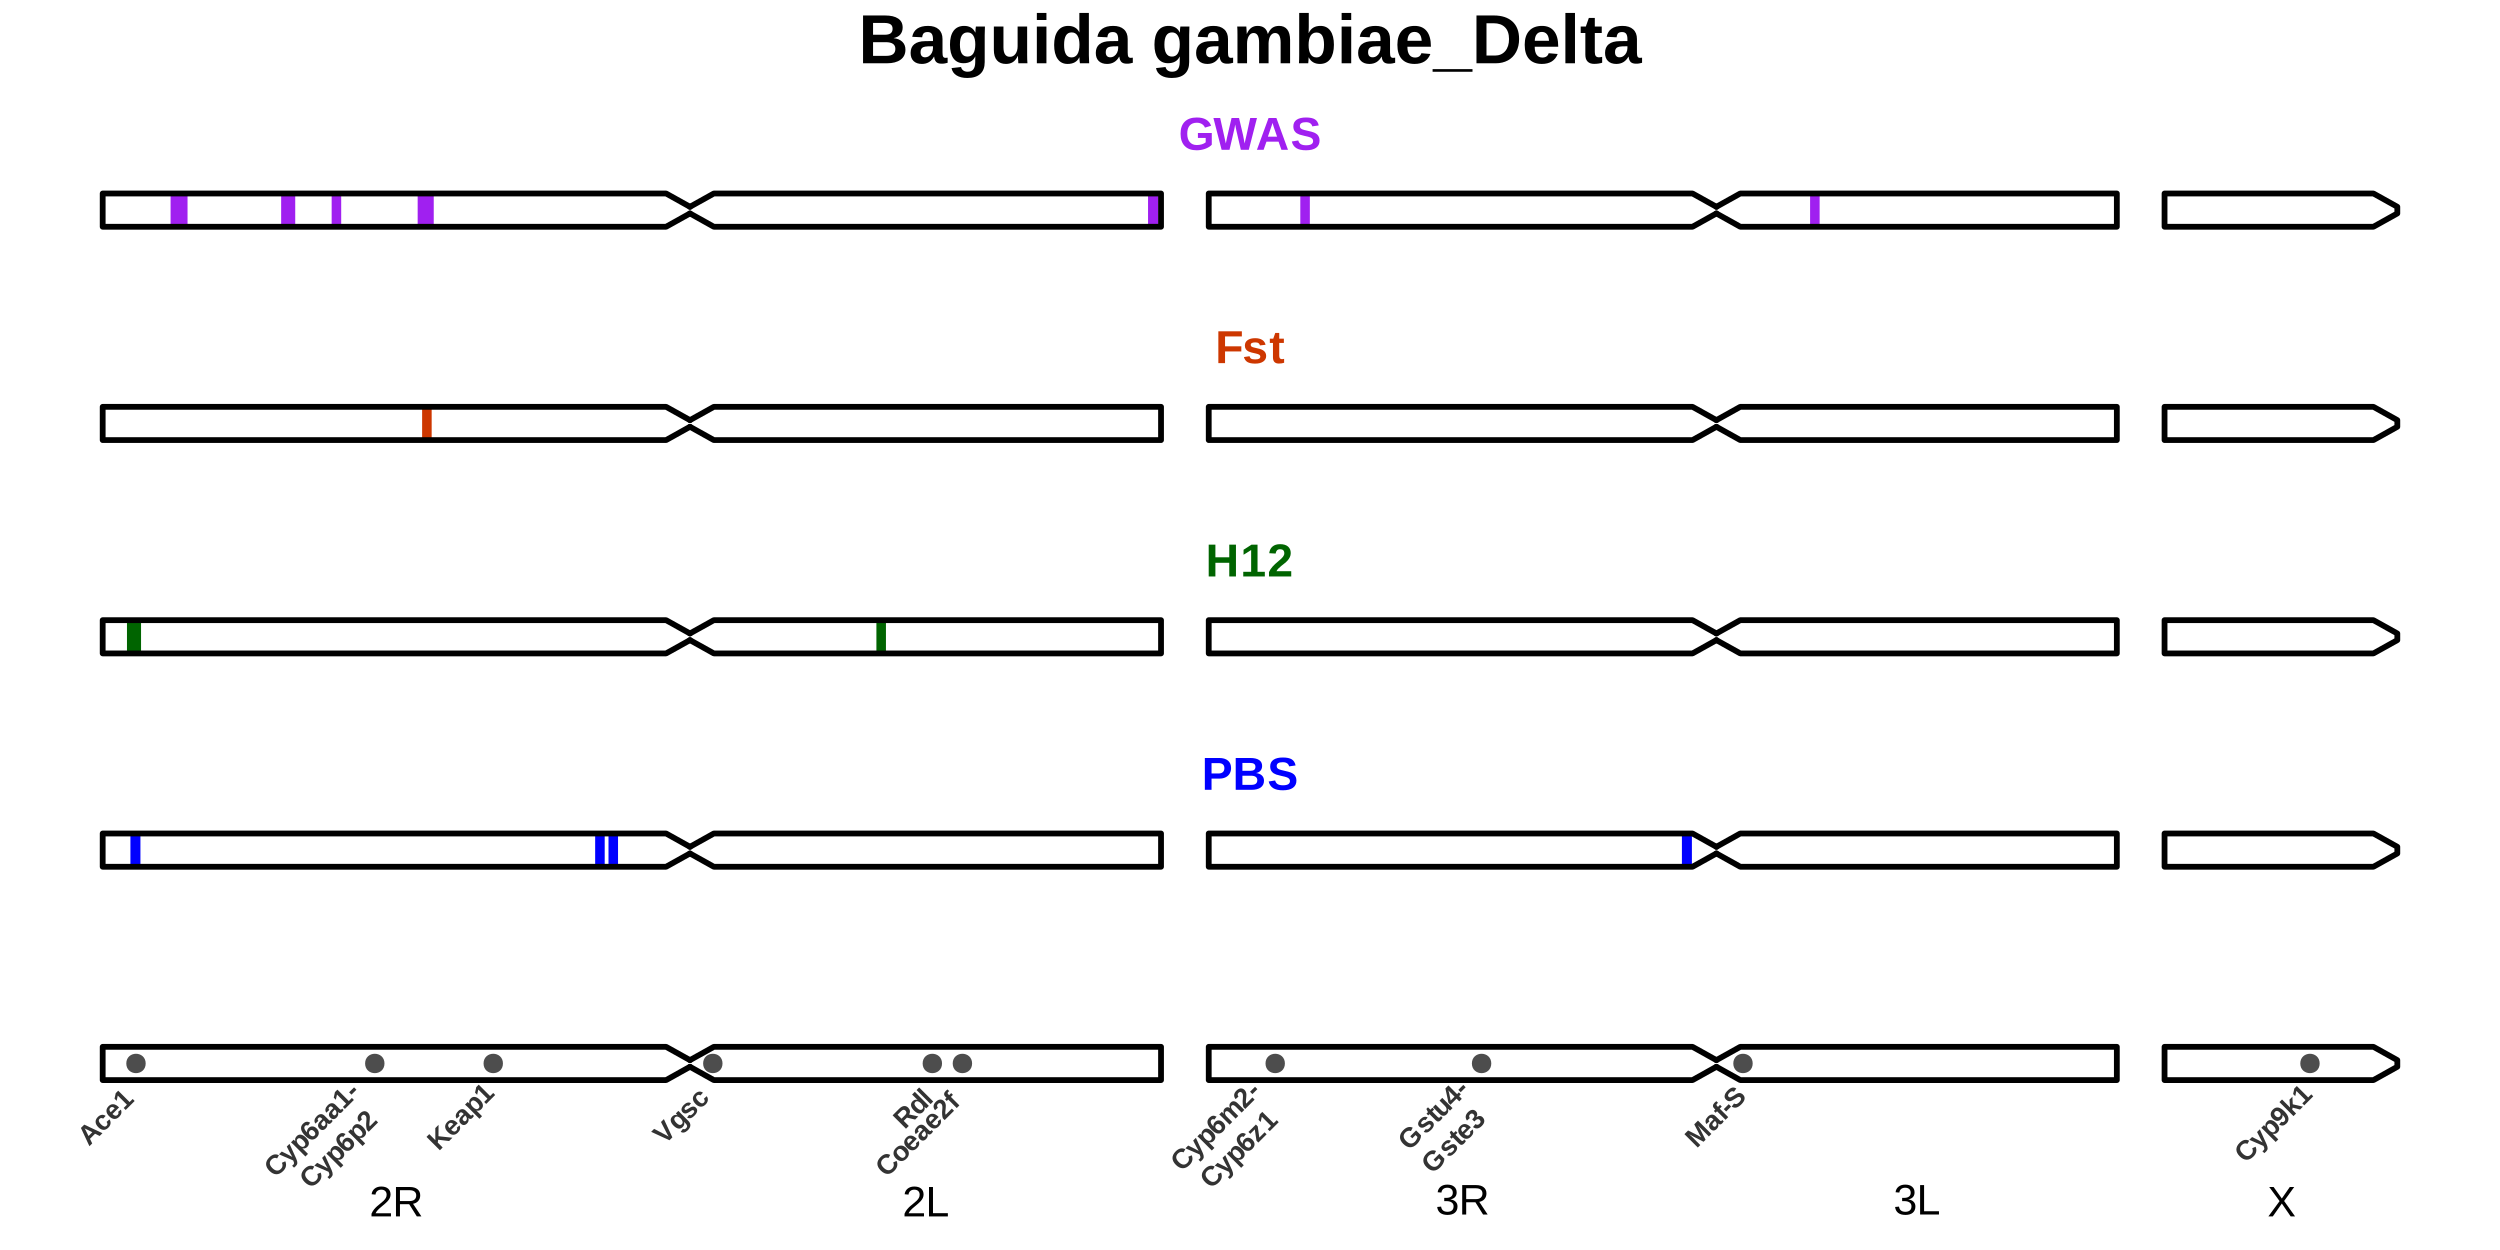 <?xml version="1.0" encoding="UTF-8"?>
<svg xmlns="http://www.w3.org/2000/svg" xmlns:xlink="http://www.w3.org/1999/xlink" width="648pt" height="324pt" viewBox="0 0 648 324" version="1.1">
<defs>
<g>
<symbol overflow="visible" id="glyph0-0">
<path style="stroke:none;" d="M 1.203 -8.25 L 7.797 -8.25 L 7.797 0 L 1.203 0 Z M 1.641 -7.812 L 1.641 -0.453 L 7.344 -0.453 L 7.344 -7.812 Z M 1.641 -7.812 "/>
</symbol>
<symbol overflow="visible" id="glyph0-1">
<path style="stroke:none;" d="M 4.719 -1.234 C 5.164 -1.234 5.598 -1.297 6.016 -1.422 C 6.441 -1.555 6.773 -1.727 7.016 -1.938 L 7.016 -3.078 L 5 -3.078 L 5 -4.359 L 8.594 -4.359 L 8.594 -1.312 C 8.156 -0.863 7.582 -0.508 6.875 -0.25 C 6.176 0 5.441 0.125 4.672 0.125 C 3.328 0.125 2.297 -0.242 1.578 -0.984 C 0.859 -1.734 0.5 -2.797 0.5 -4.172 C 0.5 -5.523 0.859 -6.562 1.578 -7.281 C 2.305 -8.008 3.352 -8.375 4.719 -8.375 C 6.656 -8.375 7.891 -7.66 8.422 -6.234 L 6.828 -5.75 C 6.648 -6.164 6.379 -6.477 6.016 -6.688 C 5.648 -6.906 5.219 -7.016 4.719 -7.016 C 3.906 -7.016 3.285 -6.77 2.859 -6.281 C 2.441 -5.789 2.234 -5.086 2.234 -4.172 C 2.234 -3.234 2.453 -2.508 2.891 -2 C 3.328 -1.488 3.938 -1.234 4.719 -1.234 Z M 4.719 -1.234 "/>
</symbol>
<symbol overflow="visible" id="glyph0-2">
<path style="stroke:none;" d="M 9.188 0 L 7.125 0 L 6.016 -4.781 C 5.879 -5.344 5.766 -5.93 5.672 -6.547 C 5.578 -6.023 5.5 -5.629 5.438 -5.359 C 5.375 -5.098 4.957 -3.312 4.188 0 L 2.141 0 L 0.016 -8.25 L 1.766 -8.25 L 2.953 -2.922 L 3.234 -1.641 C 3.336 -2.18 3.441 -2.695 3.547 -3.188 C 3.648 -3.688 4.039 -5.375 4.719 -8.25 L 6.656 -8.25 L 7.688 -3.859 C 7.77 -3.535 7.91 -2.797 8.109 -1.641 L 8.25 -2.312 L 8.562 -3.656 L 9.562 -8.25 L 11.312 -8.25 Z M 9.188 0 "/>
</symbol>
<symbol overflow="visible" id="glyph0-3">
<path style="stroke:none;" d="M 6.641 0 L 5.906 -2.109 L 2.766 -2.109 L 2.031 0 L 0.297 0 L 3.312 -8.25 L 5.344 -8.25 L 8.344 0 Z M 4.328 -6.984 L 4.297 -6.859 C 4.254 -6.711 4.207 -6.551 4.156 -6.375 C 4.102 -6.195 3.766 -5.207 3.141 -3.406 L 5.516 -3.406 L 4.703 -5.781 L 4.453 -6.578 Z M 4.328 -6.984 "/>
</symbol>
<symbol overflow="visible" id="glyph0-4">
<path style="stroke:none;" d="M 7.531 -2.375 C 7.531 -1.57 7.227 -0.953 6.625 -0.516 C 6.031 -0.086 5.156 0.125 4 0.125 C 2.938 0.125 2.102 -0.062 1.5 -0.438 C 0.906 -0.82 0.52 -1.395 0.344 -2.156 L 2.016 -2.422 C 2.129 -1.984 2.348 -1.664 2.672 -1.469 C 3.004 -1.27 3.461 -1.172 4.047 -1.172 C 5.254 -1.172 5.859 -1.539 5.859 -2.281 C 5.859 -2.508 5.785 -2.703 5.641 -2.859 C 5.504 -3.016 5.312 -3.141 5.062 -3.234 C 4.812 -3.336 4.328 -3.461 3.609 -3.609 C 2.992 -3.754 2.562 -3.867 2.312 -3.953 C 2.07 -4.047 1.852 -4.148 1.656 -4.266 C 1.469 -4.391 1.305 -4.535 1.172 -4.703 C 1.035 -4.867 0.926 -5.062 0.844 -5.281 C 0.77 -5.508 0.734 -5.773 0.734 -6.078 C 0.734 -6.816 1.016 -7.383 1.578 -7.781 C 2.141 -8.176 2.953 -8.375 4.016 -8.375 C 5.047 -8.375 5.816 -8.211 6.328 -7.891 C 6.836 -7.578 7.164 -7.051 7.312 -6.312 L 5.641 -6.078 C 5.555 -6.43 5.379 -6.695 5.109 -6.875 C 4.848 -7.062 4.473 -7.156 3.984 -7.156 C 2.941 -7.156 2.422 -6.828 2.422 -6.172 C 2.422 -5.953 2.473 -5.773 2.578 -5.641 C 2.691 -5.504 2.859 -5.391 3.078 -5.297 C 3.297 -5.203 3.738 -5.082 4.406 -4.938 C 5.195 -4.77 5.766 -4.613 6.109 -4.469 C 6.453 -4.32 6.723 -4.156 6.922 -3.969 C 7.117 -3.781 7.27 -3.551 7.375 -3.281 C 7.477 -3.02 7.531 -2.719 7.531 -2.375 Z M 7.531 -2.375 "/>
</symbol>
<symbol overflow="visible" id="glyph0-5">
<path style="stroke:none;" d="M 2.531 -6.922 L 2.531 -4.359 L 6.75 -4.359 L 6.75 -3.031 L 2.531 -3.031 L 2.531 0 L 0.797 0 L 0.797 -8.25 L 6.891 -8.25 L 6.891 -6.922 Z M 2.531 -6.922 "/>
</symbol>
<symbol overflow="visible" id="glyph0-6">
<path style="stroke:none;" d="M 6.188 -1.859 C 6.188 -1.242 5.93 -0.758 5.422 -0.406 C 4.922 -0.051 4.227 0.125 3.344 0.125 C 2.477 0.125 1.812 -0.008 1.344 -0.281 C 0.883 -0.562 0.578 -0.992 0.422 -1.578 L 1.875 -1.797 C 1.957 -1.492 2.098 -1.281 2.297 -1.156 C 2.492 -1.031 2.844 -0.969 3.344 -0.969 C 3.801 -0.969 4.133 -1.023 4.344 -1.141 C 4.562 -1.266 4.672 -1.453 4.672 -1.703 C 4.672 -1.898 4.582 -2.055 4.406 -2.172 C 4.238 -2.297 3.953 -2.398 3.547 -2.484 C 2.617 -2.672 1.992 -2.844 1.672 -3 C 1.348 -3.156 1.098 -3.359 0.922 -3.609 C 0.754 -3.859 0.672 -4.172 0.672 -4.547 C 0.672 -5.148 0.906 -5.617 1.375 -5.953 C 1.844 -6.297 2.504 -6.469 3.359 -6.469 C 4.109 -6.469 4.711 -6.316 5.172 -6.016 C 5.629 -5.723 5.914 -5.301 6.031 -4.75 L 4.578 -4.594 C 4.523 -4.852 4.406 -5.047 4.219 -5.172 C 4.039 -5.305 3.754 -5.375 3.359 -5.375 C 2.961 -5.375 2.664 -5.32 2.469 -5.219 C 2.281 -5.113 2.188 -4.945 2.188 -4.719 C 2.188 -4.531 2.258 -4.383 2.406 -4.281 C 2.562 -4.176 2.816 -4.086 3.172 -4.016 C 3.672 -3.91 4.109 -3.805 4.484 -3.703 C 4.867 -3.598 5.176 -3.469 5.406 -3.312 C 5.645 -3.164 5.832 -2.973 5.969 -2.734 C 6.113 -2.504 6.188 -2.211 6.188 -1.859 Z M 6.188 -1.859 "/>
</symbol>
<symbol overflow="visible" id="glyph0-7">
<path style="stroke:none;" d="M 2.469 0.109 C 1.977 0.109 1.602 -0.02 1.344 -0.281 C 1.082 -0.551 0.953 -0.953 0.953 -1.484 L 0.953 -5.234 L 0.141 -5.234 L 0.141 -6.344 L 1.031 -6.344 L 1.547 -7.828 L 2.578 -7.828 L 2.578 -6.344 L 3.781 -6.344 L 3.781 -5.234 L 2.578 -5.234 L 2.578 -1.938 C 2.578 -1.625 2.633 -1.395 2.75 -1.25 C 2.875 -1.102 3.055 -1.031 3.297 -1.031 C 3.43 -1.031 3.613 -1.055 3.844 -1.109 L 3.844 -0.094 C 3.438 0.039 2.977 0.109 2.469 0.109 Z M 2.469 0.109 "/>
</symbol>
<symbol overflow="visible" id="glyph0-8">
<path style="stroke:none;" d="M 6.125 0 L 6.125 -3.547 L 2.531 -3.547 L 2.531 0 L 0.797 0 L 0.797 -8.25 L 2.531 -8.25 L 2.531 -4.969 L 6.125 -4.969 L 6.125 -8.25 L 7.859 -8.25 L 7.859 0 Z M 6.125 0 "/>
</symbol>
<symbol overflow="visible" id="glyph0-9">
<path style="stroke:none;" d="M 0.75 0 L 0.75 -1.219 L 2.797 -1.219 L 2.797 -6.859 L 0.828 -5.625 L 0.828 -6.922 L 2.891 -8.25 L 4.453 -8.25 L 4.453 -1.219 L 6.344 -1.219 L 6.344 0 Z M 0.75 0 "/>
</symbol>
<symbol overflow="visible" id="glyph0-10">
<path style="stroke:none;" d="M 0.422 0 L 0.422 -1.141 C 0.629 -1.617 0.93 -2.082 1.328 -2.531 C 1.723 -2.977 2.223 -3.445 2.828 -3.938 C 3.41 -4.406 3.816 -4.789 4.047 -5.094 C 4.273 -5.395 4.391 -5.691 4.391 -5.984 C 4.391 -6.703 4.031 -7.062 3.312 -7.062 C 2.957 -7.062 2.688 -6.969 2.5 -6.781 C 2.32 -6.594 2.203 -6.312 2.141 -5.938 L 0.484 -6.031 C 0.578 -6.789 0.863 -7.367 1.344 -7.766 C 1.82 -8.172 2.473 -8.375 3.297 -8.375 C 4.191 -8.375 4.875 -8.172 5.344 -7.766 C 5.82 -7.359 6.062 -6.789 6.062 -6.062 C 6.062 -5.676 5.984 -5.328 5.828 -5.016 C 5.68 -4.703 5.488 -4.41 5.25 -4.141 C 5.008 -3.879 4.742 -3.633 4.453 -3.406 C 4.16 -3.176 3.879 -2.953 3.609 -2.734 C 3.336 -2.516 3.086 -2.289 2.859 -2.062 C 2.641 -1.844 2.473 -1.609 2.359 -1.359 L 6.188 -1.359 L 6.188 0 Z M 0.422 0 "/>
</symbol>
<symbol overflow="visible" id="glyph0-11">
<path style="stroke:none;" d="M 7.594 -5.641 C 7.594 -5.109 7.473 -4.633 7.234 -4.219 C 6.992 -3.801 6.645 -3.477 6.188 -3.25 C 5.738 -3.02 5.203 -2.906 4.578 -2.906 L 2.531 -2.906 L 2.531 0 L 0.797 0 L 0.797 -8.25 L 4.516 -8.25 C 5.504 -8.25 6.266 -8.02 6.797 -7.562 C 7.328 -7.113 7.594 -6.473 7.594 -5.641 Z M 5.859 -5.609 C 5.859 -6.484 5.344 -6.922 4.312 -6.922 L 2.531 -6.922 L 2.531 -4.234 L 4.359 -4.234 C 4.836 -4.234 5.207 -4.352 5.469 -4.594 C 5.727 -4.832 5.859 -5.172 5.859 -5.609 Z M 5.859 -5.609 "/>
</symbol>
<symbol overflow="visible" id="glyph0-12">
<path style="stroke:none;" d="M 8.125 -2.359 C 8.125 -1.609 7.844 -1.023 7.281 -0.609 C 6.719 -0.203 5.938 0 4.938 0 L 0.797 0 L 0.797 -8.25 L 4.578 -8.25 C 5.586 -8.25 6.348 -8.07 6.859 -7.719 C 7.379 -7.375 7.641 -6.863 7.641 -6.188 C 7.641 -5.719 7.508 -5.32 7.25 -5 C 7 -4.676 6.609 -4.457 6.078 -4.344 C 6.742 -4.258 7.25 -4.047 7.594 -3.703 C 7.945 -3.367 8.125 -2.922 8.125 -2.359 Z M 5.906 -5.953 C 5.906 -6.316 5.785 -6.578 5.547 -6.734 C 5.316 -6.891 4.969 -6.969 4.5 -6.969 L 2.531 -6.969 L 2.531 -4.922 L 4.516 -4.922 C 5.004 -4.922 5.359 -5.004 5.578 -5.172 C 5.797 -5.348 5.906 -5.609 5.906 -5.953 Z M 6.391 -2.484 C 6.391 -3.266 5.832 -3.656 4.719 -3.656 L 2.531 -3.656 L 2.531 -1.281 L 4.781 -1.281 C 5.344 -1.281 5.75 -1.379 6 -1.578 C 6.258 -1.785 6.391 -2.086 6.391 -2.484 Z M 6.391 -2.484 "/>
</symbol>
<symbol overflow="visible" id="glyph1-0">
<path style="stroke:none;" d="M -2.953 -3.984 L -0.203 -6.734 L 3.266 -3.266 L 0.516 -0.516 Z M -2.578 -3.984 L 0.516 -0.891 L 2.891 -3.266 L -0.203 -6.359 Z M -2.578 -3.984 "/>
</symbol>
<symbol overflow="visible" id="glyph1-1">
<path style="stroke:none;" d="M 2.062 -2.062 L 1.312 -1.312 L -3.438 -3.5 L -2.672 -4.266 L 0.266 -2.734 C 0.441 -2.641 0.723 -2.484 1.109 -2.266 L 0.938 -2.531 L 0.625 -3.094 L -0.891 -6.047 L -0.141 -6.797 Z M 2.062 -2.062 "/>
</symbol>
<symbol overflow="visible" id="glyph1-2">
<path style="stroke:none;" d="M 2.547 -0.391 C 2.223 -0.066 1.898 0.129 1.578 0.203 C 1.254 0.273 0.957 0.219 0.688 0.031 L 1.266 -0.734 C 1.41 -0.648 1.551 -0.617 1.688 -0.641 C 1.832 -0.672 1.969 -0.75 2.094 -0.875 C 2.289 -1.07 2.375 -1.273 2.344 -1.484 C 2.312 -1.691 2.18 -1.91 1.953 -2.141 L 1.547 -2.547 C 1.723 -2.055 1.602 -1.602 1.188 -1.188 C 0.875 -0.875 0.516 -0.75 0.109 -0.812 C -0.297 -0.875 -0.711 -1.117 -1.141 -1.547 C -1.578 -1.984 -1.828 -2.41 -1.891 -2.828 C -1.953 -3.242 -1.816 -3.617 -1.484 -3.953 C -1.098 -4.336 -0.664 -4.445 -0.188 -4.281 L -0.172 -4.297 C -0.223 -4.348 -0.297 -4.426 -0.391 -4.531 C -0.492 -4.645 -0.551 -4.719 -0.562 -4.75 L 0.078 -5.391 C 0.254 -5.211 0.457 -5.008 0.688 -4.781 L 2.656 -2.812 C 3.031 -2.438 3.207 -2.039 3.188 -1.625 C 3.164 -1.207 2.953 -0.797 2.547 -0.391 Z M 0.672 -3.422 C 0.398 -3.691 0.141 -3.852 -0.109 -3.906 C -0.367 -3.969 -0.586 -3.91 -0.766 -3.734 C -1.141 -3.359 -1.023 -2.867 -0.422 -2.266 C 0.148 -1.691 0.625 -1.594 1 -1.969 C 1.176 -2.145 1.234 -2.359 1.172 -2.609 C 1.117 -2.867 0.953 -3.141 0.672 -3.422 Z M 0.672 -3.422 "/>
</symbol>
<symbol overflow="visible" id="glyph1-3">
<path style="stroke:none;" d="M 1.828 -3.359 C 2.078 -3.109 2.172 -2.805 2.109 -2.453 C 2.047 -2.098 1.828 -1.734 1.453 -1.359 C 1.078 -0.984 0.738 -0.758 0.438 -0.688 C 0.133 -0.613 -0.172 -0.66 -0.484 -0.828 L 0.031 -1.531 C 0.195 -1.445 0.348 -1.422 0.484 -1.453 C 0.617 -1.484 0.789 -1.602 1 -1.812 C 1.188 -2 1.301 -2.16 1.344 -2.297 C 1.383 -2.43 1.348 -2.555 1.234 -2.672 C 1.148 -2.754 1.047 -2.785 0.922 -2.766 C 0.805 -2.754 0.648 -2.672 0.453 -2.516 C -0.016 -2.211 -0.348 -2.023 -0.547 -1.953 C -0.754 -1.891 -0.945 -1.875 -1.125 -1.906 C -1.301 -1.938 -1.469 -2.031 -1.625 -2.188 C -1.875 -2.438 -1.973 -2.734 -1.922 -3.078 C -1.867 -3.422 -1.66 -3.773 -1.297 -4.141 C -0.984 -4.453 -0.664 -4.641 -0.344 -4.703 C -0.031 -4.773 0.258 -4.719 0.531 -4.531 L -0.016 -3.859 C -0.141 -3.941 -0.266 -3.969 -0.391 -3.938 C -0.523 -3.914 -0.672 -3.828 -0.828 -3.672 C -1.004 -3.492 -1.109 -3.344 -1.141 -3.219 C -1.18 -3.102 -1.156 -3 -1.062 -2.906 C -0.977 -2.82 -0.883 -2.789 -0.781 -2.812 C -0.676 -2.832 -0.535 -2.898 -0.359 -3.016 C -0.109 -3.18 0.117 -3.32 0.328 -3.438 C 0.535 -3.551 0.719 -3.625 0.875 -3.656 C 1.039 -3.695 1.203 -3.695 1.359 -3.656 C 1.516 -3.613 1.672 -3.516 1.828 -3.359 Z M 1.828 -3.359 "/>
</symbol>
<symbol overflow="visible" id="glyph1-4">
<path style="stroke:none;" d="M 1.5 -1.406 C 1.094 -1 0.66 -0.805 0.203 -0.828 C -0.242 -0.859 -0.68 -1.086 -1.109 -1.516 C -1.555 -1.961 -1.789 -2.414 -1.812 -2.875 C -1.832 -3.332 -1.641 -3.766 -1.234 -4.172 C -0.922 -4.484 -0.586 -4.664 -0.234 -4.719 C 0.117 -4.77 0.461 -4.68 0.797 -4.453 L 0.141 -3.734 C -0.004 -3.836 -0.156 -3.891 -0.312 -3.891 C -0.477 -3.898 -0.633 -3.832 -0.781 -3.688 C -1.133 -3.332 -1.016 -2.859 -0.422 -2.266 C 0.191 -1.648 0.68 -1.523 1.047 -1.891 C 1.18 -2.023 1.25 -2.176 1.25 -2.344 C 1.258 -2.52 1.188 -2.695 1.031 -2.875 L 1.766 -3.547 C 1.93 -3.336 2.031 -3.109 2.062 -2.859 C 2.094 -2.609 2.062 -2.359 1.969 -2.109 C 1.875 -1.859 1.719 -1.625 1.5 -1.406 Z M 1.5 -1.406 "/>
</symbol>
<symbol overflow="visible" id="glyph1-5">
<path style="stroke:none;" d="M 2.719 -2.719 L 0.594 -3.219 L -0.25 -2.375 L 1.062 -1.062 L 0.344 -0.344 L -3.125 -3.812 L -1.406 -5.531 C -0.988 -5.945 -0.578 -6.176 -0.172 -6.219 C 0.234 -6.258 0.598 -6.117 0.922 -5.797 C 1.172 -5.547 1.316 -5.266 1.359 -4.953 C 1.398 -4.641 1.328 -4.336 1.141 -4.047 L 3.531 -3.531 Z M 0.219 -5.031 C -0.113 -5.363 -0.492 -5.316 -0.922 -4.891 L -1.844 -3.969 L -0.812 -2.938 L 0.141 -3.891 C 0.336 -4.086 0.441 -4.285 0.453 -4.484 C 0.461 -4.68 0.383 -4.863 0.219 -5.031 Z M 0.219 -5.031 "/>
</symbol>
<symbol overflow="visible" id="glyph1-6">
<path style="stroke:none;" d="M 2.078 -2.078 C 2.047 -2.086 1.977 -2.141 1.875 -2.234 C 1.77 -2.328 1.68 -2.41 1.609 -2.484 L 1.594 -2.469 C 1.758 -1.988 1.641 -1.547 1.234 -1.141 C 0.922 -0.828 0.555 -0.703 0.141 -0.766 C -0.266 -0.836 -0.688 -1.094 -1.125 -1.531 C -1.562 -1.969 -1.812 -2.395 -1.875 -2.812 C -1.938 -3.227 -1.805 -3.598 -1.484 -3.922 C -1.285 -4.117 -1.078 -4.242 -0.859 -4.297 C -0.648 -4.359 -0.438 -4.352 -0.219 -4.281 L -0.203 -4.297 L -0.641 -4.703 L -1.609 -5.672 L -0.906 -6.375 L 2.156 -3.312 C 2.32 -3.145 2.516 -2.953 2.734 -2.734 Z M 0.703 -3.391 C 0.41 -3.68 0.141 -3.852 -0.109 -3.906 C -0.367 -3.969 -0.586 -3.91 -0.766 -3.734 C -0.961 -3.535 -1.031 -3.316 -0.969 -3.078 C -0.906 -2.836 -0.719 -2.562 -0.406 -2.25 C 0.195 -1.645 0.68 -1.523 1.047 -1.891 C 1.234 -2.078 1.297 -2.301 1.234 -2.562 C 1.172 -2.82 0.992 -3.098 0.703 -3.391 Z M 0.703 -3.391 "/>
</symbol>
<symbol overflow="visible" id="glyph1-7">
<path style="stroke:none;" d="M 0.359 -0.359 L -3.281 -4 L -2.609 -4.672 L 1.031 -1.031 Z M 0.359 -0.359 "/>
</symbol>
<symbol overflow="visible" id="glyph1-8">
<path style="stroke:none;" d="M 1.438 -2.469 C 1.875 -2.906 1.957 -3.438 1.688 -4.062 L 2.562 -4.438 C 2.758 -3.969 2.805 -3.52 2.703 -3.094 C 2.609 -2.676 2.375 -2.281 2 -1.906 C 1.438 -1.344 0.848 -1.066 0.234 -1.078 C -0.379 -1.086 -0.973 -1.379 -1.547 -1.953 C -2.117 -2.523 -2.41 -3.109 -2.422 -3.703 C -2.43 -4.297 -2.156 -4.875 -1.594 -5.438 C -1.188 -5.844 -0.773 -6.094 -0.359 -6.188 C 0.055 -6.281 0.477 -6.219 0.906 -6 L 0.438 -5.188 C 0.207 -5.312 -0.035 -5.348 -0.297 -5.297 C -0.555 -5.242 -0.797 -5.109 -1.016 -4.891 C -1.336 -4.566 -1.484 -4.219 -1.453 -3.844 C -1.422 -3.469 -1.207 -3.082 -0.812 -2.688 C -0.414 -2.289 -0.023 -2.07 0.359 -2.031 C 0.742 -1.988 1.102 -2.133 1.438 -2.469 Z M 1.438 -2.469 "/>
</symbol>
<symbol overflow="visible" id="glyph1-9">
<path style="stroke:none;" d="M 1.547 -4.234 C 1.984 -3.797 2.203 -3.332 2.203 -2.844 C 2.211 -2.363 2.004 -1.91 1.578 -1.484 C 1.16 -1.066 0.711 -0.863 0.234 -0.875 C -0.242 -0.883 -0.703 -1.109 -1.141 -1.547 C -1.566 -1.973 -1.781 -2.422 -1.781 -2.891 C -1.789 -3.367 -1.582 -3.82 -1.156 -4.25 C -0.719 -4.688 -0.27 -4.898 0.188 -4.891 C 0.656 -4.891 1.109 -4.672 1.547 -4.234 Z M 0.812 -3.5 C 0.5 -3.812 0.223 -3.984 -0.016 -4.016 C -0.266 -4.055 -0.488 -3.977 -0.688 -3.781 C -1.102 -3.363 -1.016 -2.859 -0.422 -2.266 C -0.117 -1.961 0.156 -1.781 0.406 -1.719 C 0.664 -1.664 0.898 -1.742 1.109 -1.953 C 1.523 -2.367 1.426 -2.883 0.812 -3.5 Z M 0.812 -3.5 "/>
</symbol>
<symbol overflow="visible" id="glyph1-10">
<path style="stroke:none;" d="M 1.484 -1.391 C 1.086 -0.992 0.664 -0.805 0.219 -0.828 C -0.227 -0.848 -0.68 -1.086 -1.141 -1.547 C -1.578 -1.984 -1.805 -2.426 -1.828 -2.875 C -1.848 -3.32 -1.656 -3.75 -1.25 -4.156 C -0.875 -4.531 -0.457 -4.691 0 -4.641 C 0.445 -4.598 0.914 -4.332 1.406 -3.844 L 1.438 -3.812 L -0.266 -2.109 C -0.016 -1.859 0.223 -1.711 0.453 -1.672 C 0.691 -1.641 0.898 -1.711 1.078 -1.891 C 1.316 -2.129 1.359 -2.391 1.203 -2.672 L 1.906 -3.25 C 2.207 -2.594 2.066 -1.973 1.484 -1.391 Z M -0.844 -3.719 C -1.008 -3.551 -1.078 -3.367 -1.047 -3.172 C -1.016 -2.973 -0.906 -2.77 -0.719 -2.562 L 0.312 -3.594 C 0.094 -3.789 -0.113 -3.898 -0.312 -3.922 C -0.508 -3.941 -0.688 -3.875 -0.844 -3.719 Z M -0.844 -3.719 "/>
</symbol>
<symbol overflow="visible" id="glyph1-11">
<path style="stroke:none;" d="M 1.016 -0.922 C 0.754 -0.66 0.477 -0.523 0.188 -0.516 C -0.094 -0.516 -0.359 -0.641 -0.609 -0.891 C -0.891 -1.172 -1.008 -1.473 -0.969 -1.797 C -0.938 -2.129 -0.754 -2.461 -0.422 -2.797 L 0.156 -3.375 L 0.016 -3.516 C -0.16 -3.691 -0.316 -3.789 -0.453 -3.812 C -0.598 -3.844 -0.742 -3.785 -0.891 -3.641 C -1.016 -3.516 -1.078 -3.395 -1.078 -3.281 C -1.078 -3.164 -1.016 -3.035 -0.891 -2.891 L -1.656 -2.188 C -1.875 -2.488 -1.945 -2.801 -1.875 -3.125 C -1.812 -3.457 -1.613 -3.789 -1.281 -4.125 C -0.957 -4.445 -0.617 -4.617 -0.266 -4.641 C 0.086 -4.66 0.414 -4.52 0.719 -4.219 L 1.688 -3.25 C 1.832 -3.102 1.945 -3.016 2.031 -2.984 C 2.125 -2.961 2.211 -2.992 2.297 -3.078 C 2.348 -3.129 2.395 -3.188 2.438 -3.25 L 2.812 -2.875 C 2.77 -2.812 2.734 -2.758 2.703 -2.719 C 2.68 -2.688 2.656 -2.648 2.625 -2.609 C 2.602 -2.578 2.578 -2.539 2.547 -2.5 C 2.516 -2.457 2.473 -2.41 2.422 -2.359 C 2.242 -2.18 2.07 -2.094 1.906 -2.094 C 1.738 -2.094 1.566 -2.172 1.391 -2.328 L 1.375 -2.312 C 1.52 -1.77 1.398 -1.305 1.016 -0.922 Z M 0.531 -3 L 0.203 -2.641 C 0.035 -2.473 -0.062 -2.336 -0.094 -2.234 C -0.133 -2.141 -0.141 -2.047 -0.109 -1.953 C -0.086 -1.867 -0.031 -1.781 0.062 -1.688 C 0.188 -1.562 0.305 -1.492 0.422 -1.484 C 0.535 -1.473 0.645 -1.52 0.75 -1.625 C 0.852 -1.727 0.922 -1.852 0.953 -2 C 0.992 -2.156 0.984 -2.305 0.922 -2.453 C 0.867 -2.609 0.785 -2.742 0.672 -2.859 Z M 0.531 -3 "/>
</symbol>
<symbol overflow="visible" id="glyph1-12">
<path style="stroke:none;" d="M 0.172 -0.172 L -0.297 -0.641 C -0.398 -0.93 -0.461 -1.254 -0.484 -1.609 C -0.516 -1.973 -0.504 -2.379 -0.453 -2.828 C -0.41 -3.266 -0.406 -3.598 -0.438 -3.828 C -0.469 -4.055 -0.547 -4.234 -0.672 -4.359 C -0.973 -4.66 -1.273 -4.66 -1.578 -4.359 C -1.723 -4.211 -1.797 -4.062 -1.797 -3.906 C -1.797 -3.75 -1.727 -3.57 -1.594 -3.375 L -2.328 -2.734 C -2.609 -3.098 -2.734 -3.461 -2.703 -3.828 C -2.672 -4.191 -2.484 -4.547 -2.141 -4.891 C -1.766 -5.266 -1.391 -5.469 -1.016 -5.5 C -0.641 -5.531 -0.301 -5.395 0 -5.094 C 0.164 -4.926 0.281 -4.742 0.344 -4.547 C 0.414 -4.359 0.457 -4.16 0.469 -3.953 C 0.477 -3.742 0.469 -3.523 0.438 -3.297 C 0.414 -3.078 0.395 -2.863 0.375 -2.656 C 0.352 -2.445 0.336 -2.25 0.328 -2.062 C 0.328 -1.883 0.363 -1.719 0.438 -1.562 L 2.031 -3.156 L 2.594 -2.594 Z M 0.172 -0.172 "/>
</symbol>
<symbol overflow="visible" id="glyph1-13">
<path style="stroke:none;" d="M -1.047 -3.359 L 1.156 -1.156 L 0.469 -0.469 L -1.734 -2.672 L -2.109 -2.297 L -2.562 -2.75 L -2.188 -3.125 L -2.469 -3.406 C -2.707 -3.645 -2.816 -3.883 -2.797 -4.125 C -2.785 -4.375 -2.648 -4.629 -2.391 -4.891 C -2.254 -5.023 -2.098 -5.16 -1.922 -5.297 L -1.484 -4.859 C -1.555 -4.805 -1.629 -4.742 -1.703 -4.672 C -1.828 -4.547 -1.891 -4.438 -1.891 -4.344 C -1.891 -4.25 -1.832 -4.145 -1.719 -4.031 L -1.5 -3.812 L -0.969 -4.344 L -0.516 -3.891 Z M -1.047 -3.359 "/>
</symbol>
<symbol overflow="visible" id="glyph1-14">
<path style="stroke:none;" d="M 2.781 -2.781 L 1.578 -3.359 L 0.266 -2.047 L 0.844 -0.844 L 0.125 -0.125 L -2.078 -4.859 L -1.219 -5.719 L 3.5 -3.5 Z M -1.094 -4.75 L -1.094 -4.688 C -1.031 -4.602 -0.973 -4.516 -0.922 -4.422 C -0.867 -4.328 -0.598 -3.773 -0.109 -2.766 L 0.875 -3.75 L -0.453 -4.422 L -0.906 -4.625 Z M -1.094 -4.75 "/>
</symbol>
<symbol overflow="visible" id="glyph1-15">
<path style="stroke:none;" d="M 0.328 -0.328 L -0.188 -0.844 L 0.656 -1.688 L -1.719 -4.062 L -2.016 -2.703 L -2.562 -3.25 L -2.25 -4.688 L -1.609 -5.328 L 1.344 -2.375 L 2.141 -3.172 L 2.656 -2.656 Z M 0.328 -0.328 "/>
</symbol>
<symbol overflow="visible" id="glyph1-16">
<path style="stroke:none;" d="M 1.75 0.344 C 1.582 0.508 1.426 0.645 1.281 0.75 L 0.781 0.25 C 0.883 0.188 0.973 0.117 1.047 0.047 C 1.148 -0.055 1.219 -0.156 1.25 -0.25 C 1.281 -0.344 1.285 -0.453 1.266 -0.578 C 1.242 -0.703 1.18 -0.879 1.078 -1.109 L -2.609 -2.703 L -1.891 -3.422 L -0.234 -2.609 C 0.004 -2.492 0.363 -2.301 0.844 -2.031 L 0.672 -2.328 L 0.25 -3.062 L -0.594 -4.719 L 0.109 -5.422 L 1.859 -1.578 C 2.066 -1.098 2.16 -0.719 2.141 -0.438 C 2.117 -0.156 1.988 0.102 1.75 0.344 Z M 1.75 0.344 "/>
</symbol>
<symbol overflow="visible" id="glyph1-17">
<path style="stroke:none;" d="M 1.531 -4.219 C 1.977 -3.77 2.234 -3.336 2.297 -2.922 C 2.359 -2.504 2.223 -2.129 1.891 -1.797 C 1.703 -1.609 1.5 -1.488 1.281 -1.438 C 1.062 -1.383 0.836 -1.391 0.609 -1.453 C 0.648 -1.41 0.797 -1.266 1.047 -1.016 L 2.078 0.016 L 1.406 0.688 L -1.688 -2.406 C -1.945 -2.664 -2.16 -2.859 -2.328 -2.984 L -1.656 -3.656 C -1.625 -3.645 -1.562 -3.598 -1.469 -3.516 C -1.375 -3.43 -1.285 -3.348 -1.203 -3.266 C -1.359 -3.754 -1.234 -4.203 -0.828 -4.609 C -0.516 -4.922 -0.156 -5.039 0.25 -4.969 C 0.664 -4.906 1.094 -4.656 1.531 -4.219 Z M 0.812 -3.5 C 0.207 -4.102 -0.273 -4.223 -0.641 -3.859 C -0.828 -3.672 -0.883 -3.441 -0.812 -3.172 C -0.75 -2.91 -0.578 -2.641 -0.297 -2.359 C -0.004 -2.066 0.266 -1.891 0.516 -1.828 C 0.773 -1.773 1 -1.844 1.188 -2.031 C 1.551 -2.395 1.426 -2.883 0.812 -3.5 Z M 0.812 -3.5 "/>
</symbol>
<symbol overflow="visible" id="glyph1-18">
<path style="stroke:none;" d="M 1.484 -3.766 C 1.859 -3.391 2.047 -2.992 2.047 -2.578 C 2.047 -2.16 1.863 -1.77 1.5 -1.406 C 1.094 -1 0.633 -0.828 0.125 -0.891 C -0.375 -0.961 -0.906 -1.281 -1.469 -1.844 C -2.082 -2.457 -2.438 -3.031 -2.531 -3.562 C -2.625 -4.094 -2.461 -4.566 -2.047 -4.984 C -1.754 -5.273 -1.457 -5.441 -1.156 -5.484 C -0.852 -5.523 -0.531 -5.445 -0.188 -5.25 L -0.75 -4.5 C -1.039 -4.664 -1.297 -4.641 -1.516 -4.422 C -1.691 -4.242 -1.742 -4.008 -1.672 -3.719 C -1.598 -3.426 -1.367 -3.086 -0.984 -2.703 C -1.035 -2.898 -1.023 -3.098 -0.953 -3.297 C -0.891 -3.504 -0.781 -3.688 -0.625 -3.844 C -0.312 -4.156 0.031 -4.301 0.406 -4.281 C 0.789 -4.27 1.148 -4.098 1.484 -3.766 Z M 0.812 -3.031 C 0.602 -3.238 0.406 -3.348 0.219 -3.359 C 0.031 -3.367 -0.141 -3.297 -0.297 -3.141 C -0.453 -2.984 -0.523 -2.805 -0.516 -2.609 C -0.516 -2.422 -0.438 -2.25 -0.281 -2.094 C -0.082 -1.895 0.129 -1.773 0.359 -1.734 C 0.586 -1.691 0.785 -1.754 0.953 -1.922 C 1.109 -2.078 1.172 -2.25 1.141 -2.438 C 1.117 -2.633 1.008 -2.832 0.812 -3.031 Z M 0.812 -3.031 "/>
</symbol>
<symbol overflow="visible" id="glyph1-19">
<path style="stroke:none;" d="M -0.797 -1.203 L -1.406 -1.812 L -0.125 -3.094 L 0.484 -2.484 Z M -0.797 -1.203 "/>
</symbol>
<symbol overflow="visible" id="glyph1-20">
<path style="stroke:none;" d=""/>
</symbol>
<symbol overflow="visible" id="glyph1-21">
<path style="stroke:none;" d="M 2.734 -2.734 L -0.109 -3.078 L -0.203 -2.328 L 1.062 -1.062 L 0.344 -0.344 L -3.125 -3.812 L -2.406 -4.531 L -0.828 -2.953 L -0.844 -6.094 L 0 -6.938 L -0.016 -3.984 L 3.594 -3.594 Z M 2.734 -2.734 "/>
</symbol>
<symbol overflow="visible" id="glyph1-22">
<path style="stroke:none;" d="M 3.219 -3.219 L 1.125 -5.312 C 1.07 -5.363 1.02 -5.41 0.969 -5.453 C 0.926 -5.504 0.727 -5.719 0.375 -6.094 C 0.695 -5.539 0.922 -5.148 1.047 -4.922 L 2.359 -2.359 L 1.844 -1.844 L -0.719 -3.156 L -1.906 -3.812 C -1.5 -3.445 -1.234 -3.203 -1.109 -3.078 L 0.984 -0.984 L 0.344 -0.344 L -3.125 -3.812 L -2.172 -4.766 L 0.406 -3.469 L 0.641 -3.328 L 1.219 -2.969 L 0.812 -3.688 L -0.578 -6.359 L 0.391 -7.328 L 3.859 -3.859 Z M 3.219 -3.219 "/>
</symbol>
<symbol overflow="visible" id="glyph1-23">
<path style="stroke:none;" d="M 2.156 -4.156 C 2.5 -3.812 2.633 -3.426 2.562 -3 C 2.488 -2.57 2.207 -2.113 1.719 -1.625 C 1.281 -1.188 0.852 -0.914 0.438 -0.812 C 0.031 -0.719 -0.367 -0.797 -0.766 -1.047 L -0.172 -1.859 C 0.066 -1.723 0.289 -1.68 0.5 -1.734 C 0.719 -1.797 0.953 -1.953 1.203 -2.203 C 1.703 -2.703 1.797 -3.109 1.484 -3.422 C 1.391 -3.516 1.281 -3.562 1.156 -3.562 C 1.039 -3.57 0.91 -3.547 0.766 -3.484 C 0.617 -3.422 0.363 -3.27 0 -3.031 C -0.32 -2.832 -0.551 -2.695 -0.688 -2.625 C -0.832 -2.562 -0.969 -2.516 -1.094 -2.484 C -1.219 -2.453 -1.344 -2.441 -1.469 -2.453 C -1.602 -2.473 -1.734 -2.516 -1.859 -2.578 C -1.984 -2.641 -2.109 -2.734 -2.234 -2.859 C -2.547 -3.172 -2.664 -3.523 -2.594 -3.922 C -2.531 -4.328 -2.273 -4.754 -1.828 -5.203 C -1.398 -5.629 -1.008 -5.883 -0.656 -5.969 C -0.301 -6.051 0.055 -5.973 0.422 -5.734 L -0.188 -4.906 C -0.363 -5.02 -0.547 -5.062 -0.734 -5.031 C -0.922 -5 -1.117 -4.879 -1.328 -4.672 C -1.766 -4.234 -1.844 -3.875 -1.562 -3.594 C -1.477 -3.508 -1.383 -3.461 -1.281 -3.453 C -1.176 -3.441 -1.062 -3.461 -0.938 -3.516 C -0.812 -3.566 -0.57 -3.695 -0.219 -3.906 C 0.188 -4.188 0.488 -4.367 0.688 -4.453 C 0.883 -4.535 1.066 -4.578 1.234 -4.578 C 1.398 -4.578 1.555 -4.539 1.703 -4.469 C 1.859 -4.406 2.008 -4.301 2.156 -4.156 Z M 2.156 -4.156 "/>
</symbol>
<symbol overflow="visible" id="glyph1-24">
<path style="stroke:none;" d="M 1.469 -2.5 C 1.656 -2.688 1.805 -2.895 1.922 -3.125 C 2.047 -3.363 2.113 -3.57 2.125 -3.75 L 1.641 -4.234 L 0.797 -3.391 L 0.266 -3.922 L 1.781 -5.438 L 3.062 -4.156 C 3.062 -3.781 2.969 -3.395 2.781 -3 C 2.594 -2.602 2.336 -2.242 2.016 -1.922 C 1.441 -1.348 0.848 -1.066 0.234 -1.078 C -0.379 -1.086 -0.973 -1.379 -1.547 -1.953 C -2.117 -2.523 -2.398 -3.113 -2.391 -3.719 C -2.391 -4.332 -2.102 -4.926 -1.531 -5.5 C -0.719 -6.312 0.094 -6.531 0.906 -6.156 L 0.453 -5.266 C 0.203 -5.367 -0.039 -5.391 -0.281 -5.328 C -0.531 -5.273 -0.758 -5.145 -0.969 -4.938 C -1.312 -4.594 -1.469 -4.227 -1.438 -3.844 C -1.406 -3.457 -1.195 -3.07 -0.812 -2.688 C -0.414 -2.289 -0.02 -2.078 0.375 -2.047 C 0.77 -2.016 1.133 -2.164 1.469 -2.5 Z M 1.469 -2.5 "/>
</symbol>
<symbol overflow="visible" id="glyph1-25">
<path style="stroke:none;" d="M 1.078 -0.984 C 0.879 -0.785 0.664 -0.68 0.438 -0.672 C 0.219 -0.672 -0.004 -0.785 -0.234 -1.016 L -1.812 -2.594 L -2.141 -2.266 L -2.594 -2.719 L -2.219 -3.094 L -2.625 -3.938 L -2.203 -4.359 L -1.578 -3.734 L -1.062 -4.25 L -0.609 -3.797 L -1.125 -3.281 L 0.266 -1.891 C 0.391 -1.766 0.504 -1.691 0.609 -1.672 C 0.723 -1.66 0.832 -1.707 0.938 -1.812 C 1 -1.875 1.066 -1.961 1.141 -2.078 L 1.562 -1.656 C 1.457 -1.426 1.297 -1.203 1.078 -0.984 Z M 1.078 -0.984 "/>
</symbol>
<symbol overflow="visible" id="glyph1-26">
<path style="stroke:none;" d="M -1.656 -3.656 L -0.172 -2.172 C 0.297 -1.703 0.691 -1.629 1.016 -1.953 C 1.172 -2.109 1.227 -2.305 1.188 -2.547 C 1.156 -2.797 1.023 -3.035 0.797 -3.266 L -0.625 -4.688 L 0.078 -5.391 L 2.141 -3.328 C 2.367 -3.098 2.566 -2.898 2.734 -2.734 L 2.094 -2.094 C 1.832 -2.312 1.645 -2.477 1.531 -2.594 L 1.516 -2.578 C 1.629 -2.273 1.66 -2.008 1.609 -1.781 C 1.555 -1.551 1.43 -1.336 1.234 -1.141 C 0.953 -0.859 0.648 -0.727 0.328 -0.75 C 0.004 -0.77 -0.32 -0.945 -0.656 -1.281 L -2.344 -2.969 Z M -1.656 -3.656 "/>
</symbol>
<symbol overflow="visible" id="glyph1-27">
<path style="stroke:none;" d="M 1.609 -3.016 L 2.312 -2.312 L 1.656 -1.656 L 0.953 -2.359 L -0.625 -0.781 L -1.141 -1.297 L -1.938 -5 L -1.156 -5.781 L 1.094 -3.531 L 1.547 -3.984 L 2.062 -3.469 Z M -0.703 -4.016 C -0.785 -4.098 -0.875 -4.191 -0.969 -4.297 C -1.07 -4.41 -1.141 -4.484 -1.172 -4.516 C -1.117 -4.379 -1.055 -4.172 -0.984 -3.891 L -0.578 -1.859 L 0.438 -2.875 Z M -0.703 -4.016 "/>
</symbol>
<symbol overflow="visible" id="glyph1-28">
<path style="stroke:none;" d="M 1.656 -3.594 C 1.988 -3.258 2.133 -2.895 2.094 -2.5 C 2.062 -2.113 1.848 -1.723 1.453 -1.328 C 1.078 -0.953 0.691 -0.738 0.297 -0.688 C -0.086 -0.645 -0.461 -0.766 -0.828 -1.047 L -0.188 -1.812 C 0.188 -1.539 0.539 -1.57 0.875 -1.906 C 1.039 -2.07 1.129 -2.238 1.141 -2.406 C 1.148 -2.57 1.07 -2.738 0.906 -2.906 C 0.75 -3.062 0.57 -3.125 0.375 -3.094 C 0.188 -3.07 -0.016 -2.953 -0.234 -2.734 L -0.484 -2.484 L -1.047 -3.047 L -0.812 -3.281 C -0.613 -3.477 -0.504 -3.664 -0.484 -3.844 C -0.461 -4.02 -0.531 -4.188 -0.688 -4.344 C -0.82 -4.477 -0.969 -4.547 -1.125 -4.547 C -1.289 -4.555 -1.453 -4.484 -1.609 -4.328 C -1.742 -4.191 -1.816 -4.039 -1.828 -3.875 C -1.836 -3.707 -1.781 -3.539 -1.656 -3.375 L -2.391 -2.734 C -2.648 -3.078 -2.758 -3.438 -2.719 -3.812 C -2.676 -4.188 -2.484 -4.547 -2.141 -4.891 C -1.773 -5.254 -1.41 -5.457 -1.047 -5.5 C -0.68 -5.539 -0.352 -5.414 -0.062 -5.125 C 0.145 -4.914 0.254 -4.676 0.266 -4.406 C 0.285 -4.145 0.203 -3.867 0.016 -3.578 C 0.316 -3.797 0.609 -3.906 0.891 -3.906 C 1.18 -3.914 1.438 -3.812 1.656 -3.594 Z M 1.656 -3.594 "/>
</symbol>
<symbol overflow="visible" id="glyph1-29">
<path style="stroke:none;" d="M 1.922 -1.922 L 0.438 -3.406 C -0.039 -3.883 -0.414 -3.988 -0.688 -3.719 C -0.832 -3.57 -0.875 -3.379 -0.812 -3.141 C -0.758 -2.91 -0.617 -2.68 -0.391 -2.453 L 1.031 -1.031 L 0.359 -0.359 L -1.703 -2.422 C -1.848 -2.566 -1.969 -2.68 -2.062 -2.766 C -2.156 -2.848 -2.242 -2.922 -2.328 -2.984 L -1.656 -3.656 C -1.633 -3.633 -1.547 -3.555 -1.391 -3.422 C -1.242 -3.297 -1.145 -3.207 -1.094 -3.156 C -1.219 -3.445 -1.258 -3.703 -1.219 -3.922 C -1.188 -4.148 -1.082 -4.352 -0.906 -4.531 C -0.5 -4.938 -0.055 -4.984 0.422 -4.672 L 0.438 -4.688 C 0.32 -4.988 0.281 -5.25 0.312 -5.469 C 0.344 -5.688 0.457 -5.895 0.656 -6.094 C 0.906 -6.344 1.188 -6.445 1.5 -6.406 C 1.82 -6.375 2.148 -6.191 2.484 -5.859 L 4.172 -4.172 L 3.484 -3.484 L 2 -4.969 C 1.52 -5.445 1.145 -5.551 0.875 -5.281 C 0.738 -5.145 0.695 -4.969 0.75 -4.75 C 0.801 -4.531 0.938 -4.301 1.156 -4.062 L 2.609 -2.609 Z M 1.922 -1.922 "/>
</symbol>
<symbol overflow="visible" id="glyph1-30">
<path style="stroke:none;" d="M 0.203 -0.203 L -0.281 -0.688 L -0.719 -3.625 L -1.875 -2.469 L -2.359 -2.953 L -0.438 -4.875 L 0.047 -4.391 L 0.453 -1.484 L 1.828 -2.859 L 2.344 -2.344 Z M 0.203 -0.203 "/>
</symbol>
<symbol overflow="visible" id="glyph1-31">
<path style="stroke:none;" d="M 0.828 -4.422 C 1.453 -3.797 1.801 -3.219 1.875 -2.688 C 1.945 -2.156 1.781 -1.688 1.375 -1.281 C 1.062 -0.969 0.754 -0.789 0.453 -0.75 C 0.148 -0.707 -0.176 -0.789 -0.531 -1 L 0.047 -1.734 C 0.336 -1.566 0.598 -1.598 0.828 -1.828 C 1.023 -2.023 1.082 -2.266 1 -2.547 C 0.926 -2.836 0.703 -3.172 0.328 -3.547 C 0.391 -3.359 0.383 -3.156 0.312 -2.938 C 0.25 -2.727 0.133 -2.539 -0.031 -2.375 C -0.332 -2.07 -0.676 -1.93 -1.062 -1.953 C -1.457 -1.984 -1.832 -2.176 -2.188 -2.531 C -2.551 -2.895 -2.727 -3.285 -2.719 -3.703 C -2.707 -4.117 -2.516 -4.516 -2.141 -4.891 C -1.711 -5.316 -1.254 -5.488 -0.766 -5.406 C -0.273 -5.32 0.254 -4.992 0.828 -4.422 Z M -0.391 -4.172 C -0.598 -4.379 -0.812 -4.5 -1.031 -4.531 C -1.25 -4.562 -1.438 -4.5 -1.594 -4.344 C -1.75 -4.188 -1.816 -4.008 -1.797 -3.812 C -1.773 -3.613 -1.672 -3.422 -1.484 -3.234 C -1.285 -3.035 -1.082 -2.922 -0.875 -2.891 C -0.676 -2.867 -0.5 -2.938 -0.344 -3.094 C -0.195 -3.238 -0.125 -3.41 -0.125 -3.609 C -0.125 -3.805 -0.211 -3.992 -0.391 -4.172 Z M -0.391 -4.172 "/>
</symbol>
<symbol overflow="visible" id="glyph1-32">
<path style="stroke:none;" d="M 2.062 -2.062 L 0.141 -2.547 L 0.031 -2.031 L 1.031 -1.031 L 0.359 -0.359 L -3.281 -4 L -2.609 -4.672 L -0.531 -2.594 L -0.672 -4.641 L 0.078 -5.391 L 0.172 -3.422 L 2.812 -2.812 Z M 2.062 -2.062 "/>
</symbol>
<symbol overflow="visible" id="glyph2-0">
<path style="stroke:none;" d="M 1.109 -7.625 L 7.203 -7.625 L 7.203 0 L 1.109 0 Z M 1.516 -7.219 L 1.516 -0.406 L 6.797 -0.406 L 6.797 -7.219 Z M 1.516 -7.219 "/>
</symbol>
<symbol overflow="visible" id="glyph2-1">
<path style="stroke:none;" d="M 0.562 0 L 0.562 -0.688 C 0.738 -1.113 0.957 -1.488 1.219 -1.812 C 1.488 -2.133 1.77 -2.426 2.062 -2.688 C 2.363 -2.945 2.656 -3.188 2.938 -3.406 C 3.227 -3.633 3.488 -3.859 3.719 -4.078 C 3.945 -4.305 4.129 -4.539 4.266 -4.781 C 4.41 -5.031 4.484 -5.312 4.484 -5.625 C 4.484 -6.039 4.359 -6.363 4.109 -6.594 C 3.867 -6.82 3.531 -6.938 3.094 -6.938 C 2.676 -6.938 2.332 -6.82 2.062 -6.594 C 1.801 -6.375 1.645 -6.062 1.594 -5.656 L 0.594 -5.75 C 0.664 -6.352 0.926 -6.836 1.375 -7.203 C 1.82 -7.566 2.395 -7.75 3.094 -7.75 C 3.863 -7.75 4.457 -7.566 4.875 -7.203 C 5.289 -6.836 5.5 -6.32 5.5 -5.656 C 5.5 -5.363 5.43 -5.066 5.297 -4.766 C 5.16 -4.473 4.957 -4.18 4.688 -3.891 C 4.414 -3.598 3.906 -3.145 3.156 -2.531 C 2.738 -2.195 2.406 -1.891 2.156 -1.609 C 1.914 -1.336 1.738 -1.078 1.625 -0.828 L 5.609 -0.828 L 5.609 0 Z M 0.562 0 "/>
</symbol>
<symbol overflow="visible" id="glyph2-2">
<path style="stroke:none;" d="M 6.312 0 L 4.328 -3.172 L 1.938 -3.172 L 1.938 0 L 0.906 0 L 0.906 -7.625 L 4.5 -7.625 C 5.363 -7.625 6.023 -7.43 6.484 -7.047 C 6.953 -6.672 7.188 -6.141 7.188 -5.453 C 7.188 -4.879 7.02 -4.398 6.688 -4.016 C 6.363 -3.629 5.91 -3.383 5.328 -3.281 L 7.5 0 Z M 6.156 -5.438 C 6.156 -5.883 6.004 -6.223 5.703 -6.453 C 5.398 -6.68 4.969 -6.797 4.406 -6.797 L 1.938 -6.797 L 1.938 -3.984 L 4.438 -3.984 C 4.988 -3.984 5.41 -4.109 5.703 -4.359 C 6.004 -4.617 6.156 -4.977 6.156 -5.438 Z M 6.156 -5.438 "/>
</symbol>
<symbol overflow="visible" id="glyph2-3">
<path style="stroke:none;" d="M 0.906 0 L 0.906 -7.625 L 1.938 -7.625 L 1.938 -0.844 L 5.797 -0.844 L 5.797 0 Z M 0.906 0 "/>
</symbol>
<symbol overflow="visible" id="glyph2-4">
<path style="stroke:none;" d="M 5.688 -2.109 C 5.688 -1.398 5.461 -0.852 5.016 -0.469 C 4.566 -0.082 3.926 0.109 3.094 0.109 C 2.32 0.109 1.703 -0.062 1.234 -0.406 C 0.773 -0.758 0.504 -1.273 0.422 -1.953 L 1.438 -2.047 C 1.562 -1.148 2.113 -0.703 3.094 -0.703 C 3.582 -0.703 3.969 -0.82 4.25 -1.062 C 4.531 -1.301 4.672 -1.66 4.672 -2.141 C 4.672 -2.555 4.508 -2.879 4.188 -3.109 C 3.863 -3.348 3.406 -3.469 2.812 -3.469 L 2.25 -3.469 L 2.25 -4.312 L 2.781 -4.312 C 3.32 -4.312 3.738 -4.426 4.031 -4.656 C 4.32 -4.883 4.469 -5.207 4.469 -5.625 C 4.469 -6.031 4.348 -6.348 4.109 -6.578 C 3.867 -6.816 3.508 -6.938 3.031 -6.938 C 2.602 -6.938 2.254 -6.828 1.984 -6.609 C 1.723 -6.391 1.57 -6.082 1.531 -5.688 L 0.547 -5.766 C 0.617 -6.379 0.879 -6.863 1.328 -7.219 C 1.773 -7.57 2.348 -7.75 3.047 -7.75 C 3.816 -7.75 4.41 -7.566 4.828 -7.203 C 5.254 -6.848 5.469 -6.352 5.469 -5.719 C 5.469 -5.238 5.332 -4.844 5.062 -4.531 C 4.789 -4.227 4.395 -4.023 3.875 -3.922 L 3.875 -3.891 C 4.445 -3.828 4.891 -3.633 5.203 -3.312 C 5.523 -3 5.688 -2.598 5.688 -2.109 Z M 5.688 -2.109 "/>
</symbol>
<symbol overflow="visible" id="glyph2-5">
<path style="stroke:none;" d="M 6.031 0 L 3.734 -3.344 L 1.391 0 L 0.25 0 L 3.156 -3.969 L 0.469 -7.625 L 1.609 -7.625 L 3.734 -4.641 L 5.797 -7.625 L 6.938 -7.625 L 4.328 -4 L 7.172 0 Z M 6.031 0 "/>
</symbol>
<symbol overflow="visible" id="glyph3-0">
<path style="stroke:none;" d="M 1.797 -12.391 L 11.688 -12.391 L 11.688 0 L 1.797 0 Z M 2.469 -11.719 L 2.469 -0.672 L 11.016 -0.672 L 11.016 -11.719 Z M 2.469 -11.719 "/>
</symbol>
<symbol overflow="visible" id="glyph3-1">
<path style="stroke:none;" d="M 12.188 -3.531 C 12.188 -2.406 11.766 -1.535 10.922 -0.922 C 10.078 -0.305 8.906 0 7.406 0 L 1.203 0 L 1.203 -12.391 L 6.875 -12.391 C 8.383 -12.391 9.523 -12.125 10.297 -11.594 C 11.078 -11.07 11.469 -10.297 11.469 -9.266 C 11.469 -8.566 11.27 -7.973 10.875 -7.484 C 10.488 -7.004 9.898 -6.68 9.109 -6.516 C 10.109 -6.398 10.867 -6.082 11.391 -5.562 C 11.922 -5.051 12.188 -4.375 12.188 -3.531 Z M 8.859 -8.922 C 8.859 -9.473 8.68 -9.863 8.328 -10.094 C 7.973 -10.332 7.445 -10.453 6.75 -10.453 L 3.797 -10.453 L 3.797 -7.391 L 6.766 -7.391 C 7.492 -7.391 8.023 -7.516 8.359 -7.766 C 8.691 -8.023 8.859 -8.41 8.859 -8.922 Z M 9.578 -3.734 C 9.578 -4.891 8.742 -5.469 7.078 -5.469 L 3.797 -5.469 L 3.797 -1.922 L 7.188 -1.922 C 8.008 -1.922 8.613 -2.07 9 -2.375 C 9.383 -2.676 9.578 -3.129 9.578 -3.734 Z M 9.578 -3.734 "/>
</symbol>
<symbol overflow="visible" id="glyph3-2">
<path style="stroke:none;" d="M 3.453 0.172 C 2.535 0.172 1.816 -0.078 1.297 -0.578 C 0.785 -1.078 0.531 -1.781 0.531 -2.688 C 0.531 -3.676 0.848 -4.426 1.484 -4.938 C 2.129 -5.457 3.062 -5.723 4.281 -5.734 L 6.328 -5.766 L 6.328 -6.25 C 6.328 -6.875 6.219 -7.336 6 -7.641 C 5.781 -7.941 5.426 -8.094 4.938 -8.094 C 4.477 -8.094 4.141 -7.988 3.922 -7.781 C 3.711 -7.57 3.582 -7.223 3.531 -6.734 L 0.953 -6.859 C 1.117 -7.785 1.547 -8.488 2.234 -8.969 C 2.922 -9.445 3.859 -9.688 5.047 -9.688 C 6.242 -9.688 7.164 -9.391 7.812 -8.797 C 8.469 -8.203 8.797 -7.363 8.797 -6.281 L 8.797 -2.812 C 8.797 -2.281 8.852 -1.91 8.969 -1.703 C 9.094 -1.504 9.297 -1.406 9.578 -1.406 C 9.766 -1.406 9.945 -1.422 10.125 -1.453 L 10.125 -0.125 C 9.977 -0.094 9.844 -0.062 9.719 -0.031 C 9.602 0 9.488 0.023 9.375 0.047 C 9.258 0.066 9.133 0.082 9 0.094 C 8.875 0.102 8.723 0.109 8.547 0.109 C 7.922 0.109 7.457 -0.039 7.156 -0.344 C 6.863 -0.656 6.691 -1.109 6.641 -1.703 L 6.578 -1.703 C 5.891 -0.453 4.848 0.172 3.453 0.172 Z M 6.328 -4.406 L 5.062 -4.391 C 4.488 -4.359 4.082 -4.289 3.844 -4.188 C 3.602 -4.094 3.422 -3.938 3.297 -3.719 C 3.172 -3.508 3.109 -3.234 3.109 -2.891 C 3.109 -2.43 3.211 -2.094 3.422 -1.875 C 3.629 -1.656 3.906 -1.547 4.25 -1.547 C 4.633 -1.547 4.984 -1.648 5.297 -1.859 C 5.617 -2.078 5.867 -2.367 6.047 -2.734 C 6.234 -3.109 6.328 -3.504 6.328 -3.922 Z M 6.328 -4.406 "/>
</symbol>
<symbol overflow="visible" id="glyph3-3">
<path style="stroke:none;" d="M 5.234 3.812 C 4.078 3.812 3.145 3.586 2.438 3.141 C 1.727 2.703 1.297 2.07 1.141 1.25 L 3.609 0.969 C 3.691 1.344 3.879 1.641 4.172 1.859 C 4.461 2.078 4.844 2.188 5.312 2.188 C 6 2.188 6.5 1.973 6.812 1.547 C 7.125 1.129 7.281 0.504 7.281 -0.328 L 7.281 -0.828 L 7.297 -1.766 L 7.281 -1.766 C 6.738 -0.598 5.723 -0.016 4.234 -0.016 C 3.117 -0.016 2.254 -0.43 1.641 -1.266 C 1.035 -2.098 0.734 -3.285 0.734 -4.828 C 0.734 -6.379 1.047 -7.578 1.672 -8.422 C 2.305 -9.266 3.219 -9.688 4.406 -9.688 C 5.789 -9.688 6.75 -9.117 7.281 -7.984 L 7.328 -7.984 C 7.328 -8.18 7.336 -8.457 7.359 -8.812 C 7.391 -9.164 7.422 -9.398 7.453 -9.516 L 9.797 -9.516 C 9.754 -8.879 9.734 -8.145 9.734 -7.312 L 9.734 -0.297 C 9.734 1.055 9.348 2.078 8.578 2.766 C 7.816 3.461 6.703 3.812 5.234 3.812 Z M 7.297 -4.891 C 7.297 -5.867 7.125 -6.629 6.781 -7.172 C 6.438 -7.723 5.941 -8 5.297 -8 C 3.973 -8 3.312 -6.941 3.312 -4.828 C 3.312 -2.766 3.969 -1.734 5.281 -1.734 C 5.938 -1.734 6.438 -2.004 6.781 -2.547 C 7.125 -3.098 7.297 -3.879 7.297 -4.891 Z M 7.297 -4.891 "/>
</symbol>
<symbol overflow="visible" id="glyph3-4">
<path style="stroke:none;" d="M 3.594 -9.516 L 3.594 -4.172 C 3.594 -2.504 4.156 -1.672 5.281 -1.672 C 5.875 -1.672 6.352 -1.926 6.719 -2.438 C 7.082 -2.945 7.266 -3.602 7.266 -4.406 L 7.266 -9.516 L 9.734 -9.516 L 9.734 -2.125 C 9.734 -1.32 9.758 -0.613 9.812 0 L 7.453 0 C 7.379 -0.844 7.344 -1.473 7.344 -1.891 L 7.297 -1.891 C 6.973 -1.172 6.555 -0.645 6.047 -0.312 C 5.547 0.008 4.945 0.172 4.25 0.172 C 3.238 0.172 2.461 -0.133 1.922 -0.75 C 1.379 -1.363 1.109 -2.27 1.109 -3.469 L 1.109 -9.516 Z M 3.594 -9.516 "/>
</symbol>
<symbol overflow="visible" id="glyph3-5">
<path style="stroke:none;" d="M 1.25 -11.219 L 1.25 -13.047 L 3.734 -13.047 L 3.734 -11.219 Z M 1.25 0 L 1.25 -9.516 L 3.734 -9.516 L 3.734 0 Z M 1.25 0 "/>
</symbol>
<symbol overflow="visible" id="glyph3-6">
<path style="stroke:none;" d="M 7.422 0 C 7.398 -0.082 7.367 -0.301 7.328 -0.656 C 7.297 -1.02 7.281 -1.316 7.281 -1.547 L 7.25 -1.547 C 6.719 -0.398 5.703 0.172 4.203 0.172 C 3.098 0.172 2.242 -0.258 1.641 -1.125 C 1.035 -1.988 0.734 -3.195 0.734 -4.75 C 0.734 -6.32 1.051 -7.535 1.688 -8.391 C 2.32 -9.254 3.223 -9.688 4.391 -9.688 C 5.066 -9.688 5.648 -9.547 6.141 -9.266 C 6.629 -8.984 7.004 -8.562 7.266 -8 L 7.281 -8 L 7.266 -9.578 L 7.266 -13.047 L 9.734 -13.047 L 9.734 -2.078 C 9.734 -1.492 9.758 -0.801 9.812 0 Z M 7.297 -4.812 C 7.297 -5.832 7.125 -6.617 6.781 -7.172 C 6.445 -7.723 5.945 -8 5.281 -8 C 4.613 -8 4.117 -7.734 3.797 -7.203 C 3.473 -6.672 3.312 -5.852 3.312 -4.75 C 3.312 -2.594 3.957 -1.516 5.25 -1.516 C 5.906 -1.516 6.41 -1.797 6.766 -2.359 C 7.117 -2.93 7.297 -3.75 7.297 -4.812 Z M 7.297 -4.812 "/>
</symbol>
<symbol overflow="visible" id="glyph3-7">
<path style="stroke:none;" d=""/>
</symbol>
<symbol overflow="visible" id="glyph3-8">
<path style="stroke:none;" d="M 6.859 0 L 6.859 -5.328 C 6.859 -7.004 6.379 -7.844 5.422 -7.844 C 4.922 -7.844 4.516 -7.586 4.203 -7.078 C 3.891 -6.566 3.734 -5.906 3.734 -5.094 L 3.734 0 L 1.25 0 L 1.25 -7.391 C 1.25 -7.891 1.242 -8.301 1.234 -8.625 C 1.223 -8.957 1.207 -9.254 1.188 -9.516 L 3.547 -9.516 C 3.555 -9.398 3.578 -9.098 3.609 -8.609 C 3.641 -8.129 3.656 -7.801 3.656 -7.625 L 3.688 -7.625 C 4 -8.344 4.379 -8.863 4.828 -9.188 C 5.285 -9.52 5.828 -9.688 6.453 -9.688 C 7.91 -9.688 8.797 -9 9.109 -7.625 L 9.156 -7.625 C 9.477 -8.363 9.863 -8.891 10.312 -9.203 C 10.77 -9.523 11.348 -9.688 12.047 -9.688 C 12.973 -9.688 13.676 -9.375 14.156 -8.75 C 14.645 -8.125 14.891 -7.219 14.891 -6.031 L 14.891 0 L 12.438 0 L 12.438 -5.328 C 12.438 -7.004 11.957 -7.844 11 -7.844 C 10.52 -7.844 10.125 -7.609 9.812 -7.141 C 9.508 -6.672 9.344 -6.031 9.312 -5.219 L 9.312 0 Z M 6.859 0 "/>
</symbol>
<symbol overflow="visible" id="glyph3-9">
<path style="stroke:none;" d="M 10.25 -4.797 C 10.25 -3.223 9.938 -2 9.312 -1.125 C 8.688 -0.258 7.785 0.172 6.609 0.172 C 5.93 0.172 5.348 0.023 4.859 -0.266 C 4.367 -0.555 3.992 -0.977 3.734 -1.531 L 3.703 -1.531 C 3.703 -1.32 3.688 -1.039 3.656 -0.688 C 3.633 -0.332 3.613 -0.102 3.594 0 L 1.188 0 C 1.227 -0.539 1.25 -1.266 1.25 -2.172 L 1.25 -13.047 L 3.734 -13.047 L 3.734 -9.406 L 3.688 -7.859 L 3.734 -7.859 C 4.285 -9.078 5.297 -9.688 6.766 -9.688 C 7.891 -9.688 8.75 -9.258 9.344 -8.406 C 9.945 -7.551 10.25 -6.348 10.25 -4.797 Z M 7.688 -4.797 C 7.688 -5.867 7.523 -6.664 7.203 -7.188 C 6.891 -7.707 6.398 -7.969 5.734 -7.969 C 5.066 -7.969 4.555 -7.688 4.203 -7.125 C 3.859 -6.57 3.688 -5.77 3.688 -4.719 C 3.688 -3.707 3.859 -2.922 4.203 -2.359 C 4.547 -1.797 5.051 -1.516 5.719 -1.516 C 7.031 -1.516 7.688 -2.609 7.688 -4.797 Z M 7.688 -4.797 "/>
</symbol>
<symbol overflow="visible" id="glyph3-10">
<path style="stroke:none;" d="M 5.156 0.172 C 3.719 0.172 2.613 -0.25 1.844 -1.094 C 1.082 -1.938 0.703 -3.172 0.703 -4.797 C 0.703 -6.367 1.094 -7.578 1.875 -8.422 C 2.656 -9.266 3.758 -9.688 5.188 -9.688 C 6.551 -9.688 7.594 -9.234 8.312 -8.328 C 9.031 -7.422 9.391 -6.094 9.391 -4.344 L 9.391 -4.281 L 3.297 -4.281 C 3.297 -3.352 3.469 -2.656 3.812 -2.188 C 4.156 -1.719 4.645 -1.484 5.281 -1.484 C 6.145 -1.484 6.691 -1.859 6.922 -2.609 L 9.25 -2.406 C 8.582 -0.688 7.219 0.172 5.156 0.172 Z M 5.156 -8.125 C 4.57 -8.125 4.125 -7.922 3.812 -7.516 C 3.5 -7.117 3.332 -6.555 3.312 -5.828 L 7 -5.828 C 6.957 -6.598 6.773 -7.172 6.453 -7.547 C 6.129 -7.93 5.695 -8.125 5.156 -8.125 Z M 5.156 -8.125 "/>
</symbol>
<symbol overflow="visible" id="glyph3-11">
<path style="stroke:none;" d="M -0.172 2.203 L -0.172 1.516 L 10.172 1.516 L 10.172 2.203 Z M -0.172 2.203 "/>
</symbol>
<symbol overflow="visible" id="glyph3-12">
<path style="stroke:none;" d="M 12.25 -6.281 C 12.25 -5.008 11.992 -3.895 11.484 -2.938 C 10.984 -1.988 10.273 -1.258 9.359 -0.75 C 8.441 -0.25 7.395 0 6.219 0 L 1.203 0 L 1.203 -12.391 L 5.688 -12.391 C 7.77 -12.391 9.383 -11.863 10.531 -10.812 C 11.676 -9.758 12.25 -8.25 12.25 -6.281 Z M 9.641 -6.281 C 9.641 -7.613 9.289 -8.629 8.594 -9.328 C 7.906 -10.023 6.922 -10.375 5.641 -10.375 L 3.797 -10.375 L 3.797 -2 L 6 -2 C 7.113 -2 8 -2.383 8.656 -3.156 C 9.312 -3.926 9.641 -4.969 9.641 -6.281 Z M 9.641 -6.281 "/>
</symbol>
<symbol overflow="visible" id="glyph3-13">
<path style="stroke:none;" d="M 1.25 0 L 1.25 -13.047 L 3.734 -13.047 L 3.734 0 Z M 1.25 0 "/>
</symbol>
<symbol overflow="visible" id="glyph3-14">
<path style="stroke:none;" d="M 3.688 0.156 C 2.969 0.156 2.41 -0.039 2.016 -0.438 C 1.617 -0.832 1.422 -1.43 1.422 -2.234 L 1.422 -7.844 L 0.219 -7.844 L 0.219 -9.516 L 1.547 -9.516 L 2.328 -11.75 L 3.875 -11.75 L 3.875 -9.516 L 5.672 -9.516 L 5.672 -7.844 L 3.875 -7.844 L 3.875 -2.906 C 3.875 -2.438 3.957 -2.094 4.125 -1.875 C 4.301 -1.656 4.578 -1.547 4.953 -1.547 C 5.141 -1.547 5.414 -1.586 5.781 -1.672 L 5.781 -0.141 C 5.164 0.055 4.469 0.156 3.688 0.156 Z M 3.688 0.156 "/>
</symbol>
</g>
</defs>
<g id="surface6">
<rect x="0" y="0" width="648" height="324" style="fill:rgb(100%,100%,100%);fill-opacity:1;stroke:none;"/>
<path style=" stroke:none;fill-rule:nonzero;fill:rgb(62.745%,12.549%,94.118%);fill-opacity:1;" d="M 297.574 58.773 L 300.047 58.773 L 300.047 50.156 L 297.574 50.156 Z M 297.574 58.773 "/>
<path style=" stroke:none;fill-rule:nonzero;fill:rgb(62.745%,12.549%,94.118%);fill-opacity:1;" d="M 297.77 58.773 L 300.242 58.773 L 300.242 50.156 L 297.77 50.156 Z M 297.77 58.773 "/>
<path style=" stroke:none;fill-rule:nonzero;fill:rgb(62.745%,12.549%,94.118%);fill-opacity:1;" d="M 72.875 58.773 L 75.348 58.773 L 75.348 50.156 L 72.875 50.156 Z M 72.875 58.773 "/>
<path style=" stroke:none;fill-rule:nonzero;fill:rgb(62.745%,12.549%,94.118%);fill-opacity:1;" d="M 73.105 58.773 L 75.578 58.773 L 75.578 50.156 L 73.105 50.156 Z M 73.105 58.773 "/>
<path style=" stroke:none;fill-rule:nonzero;fill:rgb(62.745%,12.549%,94.118%);fill-opacity:1;" d="M 74.051 58.773 L 76.523 58.773 L 76.523 50.156 L 74.051 50.156 Z M 74.051 58.773 "/>
<path style=" stroke:none;fill-rule:nonzero;fill:rgb(62.745%,12.549%,94.118%);fill-opacity:1;" d="M 85.965 58.773 L 88.438 58.773 L 88.438 50.156 L 85.965 50.156 Z M 85.965 58.773 "/>
<path style=" stroke:none;fill-rule:nonzero;fill:rgb(62.745%,12.549%,94.118%);fill-opacity:1;" d="M 108.258 58.773 L 110.73 58.773 L 110.73 50.156 L 108.258 50.156 Z M 108.258 58.773 "/>
<path style=" stroke:none;fill-rule:nonzero;fill:rgb(62.745%,12.549%,94.118%);fill-opacity:1;" d="M 108.473 58.773 L 110.945 58.773 L 110.945 50.156 L 108.473 50.156 Z M 108.473 58.773 "/>
<path style=" stroke:none;fill-rule:nonzero;fill:rgb(62.745%,12.549%,94.118%);fill-opacity:1;" d="M 109.477 58.773 L 111.949 58.773 L 111.949 50.156 L 109.477 50.156 Z M 109.477 58.773 "/>
<path style=" stroke:none;fill-rule:nonzero;fill:rgb(62.745%,12.549%,94.118%);fill-opacity:1;" d="M 109.953 58.773 L 112.426 58.773 L 112.426 50.156 L 109.953 50.156 Z M 109.953 58.773 "/>
<path style=" stroke:none;fill-rule:nonzero;fill:rgb(62.745%,12.549%,94.118%);fill-opacity:1;" d="M 44.215 58.773 L 46.688 58.773 L 46.688 50.156 L 44.215 50.156 Z M 44.215 58.773 "/>
<path style=" stroke:none;fill-rule:nonzero;fill:rgb(62.745%,12.549%,94.118%);fill-opacity:1;" d="M 44.418 58.773 L 46.891 58.773 L 46.891 50.156 L 44.418 50.156 Z M 44.418 58.773 "/>
<path style=" stroke:none;fill-rule:nonzero;fill:rgb(62.745%,12.549%,94.118%);fill-opacity:1;" d="M 44.668 58.773 L 47.141 58.773 L 47.141 50.156 L 44.668 50.156 Z M 44.668 58.773 "/>
<path style=" stroke:none;fill-rule:nonzero;fill:rgb(62.745%,12.549%,94.118%);fill-opacity:1;" d="M 46.137 58.773 L 48.609 58.773 L 48.609 50.156 L 46.137 50.156 Z M 46.137 58.773 "/>
<path style=" stroke:none;fill-rule:nonzero;fill:rgb(62.745%,12.549%,94.118%);fill-opacity:1;" d="M 469.176 58.773 L 471.648 58.773 L 471.648 50.156 L 469.176 50.156 Z M 469.176 58.773 "/>
<path style=" stroke:none;fill-rule:nonzero;fill:rgb(62.745%,12.549%,94.118%);fill-opacity:1;" d="M 337.039 58.773 L 339.512 58.773 L 339.512 50.156 L 337.039 50.156 Z M 337.039 58.773 "/>
<path style="fill:none;stroke-width:1.5;stroke-linecap:round;stroke-linejoin:round;stroke:rgb(0%,0%,0%);stroke-opacity:1;stroke-miterlimit:10;" d="M 178.84 55.324 L 172.656 58.773 L 26.617 58.773 L 26.617 50.156 L 172.656 50.156 L 178.84 53.602 "/>
<path style="fill:none;stroke-width:1.5;stroke-linecap:round;stroke-linejoin:round;stroke:rgb(0%,0%,0%);stroke-opacity:1;stroke-miterlimit:10;" d="M 178.84 53.602 L 185.023 50.156 L 300.938 50.156 L 300.938 58.773 L 185.023 58.773 L 178.84 55.324 "/>
<path style="fill:none;stroke-width:1.5;stroke-linecap:round;stroke-linejoin:round;stroke:rgb(0%,0%,0%);stroke-opacity:1;stroke-miterlimit:10;" d="M 444.891 55.324 L 438.707 58.773 L 313.305 58.773 L 313.305 50.156 L 438.707 50.156 L 444.891 53.602 "/>
<path style="fill:none;stroke-width:1.5;stroke-linecap:round;stroke-linejoin:round;stroke:rgb(0%,0%,0%);stroke-opacity:1;stroke-miterlimit:10;" d="M 444.891 53.602 L 451.074 50.156 L 548.684 50.156 L 548.684 58.773 L 451.074 58.773 L 444.891 55.324 "/>
<path style="fill:none;stroke-width:1.5;stroke-linecap:round;stroke-linejoin:round;stroke:rgb(0%,0%,0%);stroke-opacity:1;stroke-miterlimit:10;" d="M 561.051 58.773 L 561.051 50.156 L 615.199 50.156 L 621.383 53.602 L 621.383 55.324 L 615.199 58.773 L 561.051 58.773 "/>
<g style="fill:rgb(62.745%,12.549%,94.118%);fill-opacity:1;">
  <use xlink:href="#glyph0-1" x="305.5" y="38.828"/>
  <use xlink:href="#glyph0-2" x="314.5" y="38.828"/>
  <use xlink:href="#glyph0-3" x="325.5" y="38.828"/>
  <use xlink:href="#glyph0-4" x="334.5" y="38.828"/>
</g>
<path style=" stroke:none;fill-rule:nonzero;fill:rgb(80.392%,21.569%,0%);fill-opacity:1;" d="M 109.414 114.066 L 111.887 114.066 L 111.887 105.449 L 109.414 105.449 Z M 109.414 114.066 "/>
<path style="fill:none;stroke-width:1.5;stroke-linecap:round;stroke-linejoin:round;stroke:rgb(0%,0%,0%);stroke-opacity:1;stroke-miterlimit:10;" d="M 178.84 110.621 L 172.656 114.066 L 26.617 114.066 L 26.617 105.453 L 172.656 105.453 L 178.84 108.898 "/>
<path style="fill:none;stroke-width:1.5;stroke-linecap:round;stroke-linejoin:round;stroke:rgb(0%,0%,0%);stroke-opacity:1;stroke-miterlimit:10;" d="M 178.84 108.898 L 185.023 105.453 L 300.938 105.453 L 300.938 114.066 L 185.023 114.066 L 178.84 110.621 "/>
<path style="fill:none;stroke-width:1.5;stroke-linecap:round;stroke-linejoin:round;stroke:rgb(0%,0%,0%);stroke-opacity:1;stroke-miterlimit:10;" d="M 444.891 110.621 L 438.707 114.066 L 313.305 114.066 L 313.305 105.453 L 438.707 105.453 L 444.891 108.898 "/>
<path style="fill:none;stroke-width:1.5;stroke-linecap:round;stroke-linejoin:round;stroke:rgb(0%,0%,0%);stroke-opacity:1;stroke-miterlimit:10;" d="M 444.891 108.898 L 451.074 105.453 L 548.684 105.453 L 548.684 114.066 L 451.074 114.066 L 444.891 110.621 "/>
<path style="fill:none;stroke-width:1.5;stroke-linecap:round;stroke-linejoin:round;stroke:rgb(0%,0%,0%);stroke-opacity:1;stroke-miterlimit:10;" d="M 561.051 114.066 L 561.051 105.453 L 615.199 105.453 L 621.383 108.898 L 621.383 110.621 L 615.199 114.066 L 561.051 114.066 "/>
<g style="fill:rgb(80.392%,21.569%,0%);fill-opacity:1;">
  <use xlink:href="#glyph0-5" x="315" y="94.125"/>
  <use xlink:href="#glyph0-6" x="322" y="94.125"/>
  <use xlink:href="#glyph0-7" x="329" y="94.125"/>
</g>
<path style=" stroke:none;fill-rule:nonzero;fill:rgb(0%,39.216%,0%);fill-opacity:1;" d="M 227.164 169.363 L 229.637 169.363 L 229.637 160.746 L 227.164 160.746 Z M 227.164 169.363 "/>
<path style=" stroke:none;fill-rule:nonzero;fill:rgb(0%,39.216%,0%);fill-opacity:1;" d="M 32.91 169.363 L 35.383 169.363 L 35.383 160.746 L 32.91 160.746 Z M 32.91 169.363 "/>
<path style=" stroke:none;fill-rule:nonzero;fill:rgb(0%,39.216%,0%);fill-opacity:1;" d="M 34.086 169.363 L 36.559 169.363 L 36.559 160.746 L 34.086 160.746 Z M 34.086 169.363 "/>
<path style="fill:none;stroke-width:1.5;stroke-linecap:round;stroke-linejoin:round;stroke:rgb(0%,0%,0%);stroke-opacity:1;stroke-miterlimit:10;" d="M 178.84 165.918 L 172.656 169.363 L 26.617 169.363 L 26.617 160.75 L 172.656 160.75 L 178.84 164.195 "/>
<path style="fill:none;stroke-width:1.5;stroke-linecap:round;stroke-linejoin:round;stroke:rgb(0%,0%,0%);stroke-opacity:1;stroke-miterlimit:10;" d="M 178.84 164.195 L 185.023 160.75 L 300.938 160.75 L 300.938 169.363 L 185.023 169.363 L 178.84 165.918 "/>
<path style="fill:none;stroke-width:1.5;stroke-linecap:round;stroke-linejoin:round;stroke:rgb(0%,0%,0%);stroke-opacity:1;stroke-miterlimit:10;" d="M 444.891 165.918 L 438.707 169.363 L 313.305 169.363 L 313.305 160.75 L 438.707 160.75 L 444.891 164.195 "/>
<path style="fill:none;stroke-width:1.5;stroke-linecap:round;stroke-linejoin:round;stroke:rgb(0%,0%,0%);stroke-opacity:1;stroke-miterlimit:10;" d="M 444.891 164.195 L 451.074 160.75 L 548.684 160.75 L 548.684 169.363 L 451.074 169.363 L 444.891 165.918 "/>
<path style="fill:none;stroke-width:1.5;stroke-linecap:round;stroke-linejoin:round;stroke:rgb(0%,0%,0%);stroke-opacity:1;stroke-miterlimit:10;" d="M 561.051 169.363 L 561.051 160.75 L 615.199 160.75 L 621.383 164.195 L 621.383 165.918 L 615.199 169.363 L 561.051 169.363 "/>
<g style="fill:rgb(0%,39.216%,0%);fill-opacity:1;">
  <use xlink:href="#glyph0-8" x="312.5" y="149.422"/>
  <use xlink:href="#glyph0-9" x="321.5" y="149.422"/>
  <use xlink:href="#glyph0-10" x="328.5" y="149.422"/>
</g>
<path style=" stroke:none;fill-rule:nonzero;fill:rgb(0%,0%,100%);fill-opacity:1;" d="M 33.816 224.66 L 36.289 224.66 L 36.289 216.043 L 33.816 216.043 Z M 33.816 224.66 "/>
<path style=" stroke:none;fill-rule:nonzero;fill:rgb(0%,0%,100%);fill-opacity:1;" d="M 33.926 224.66 L 36.398 224.66 L 36.398 216.043 L 33.926 216.043 Z M 33.926 224.66 "/>
<path style=" stroke:none;fill-rule:nonzero;fill:rgb(0%,0%,100%);fill-opacity:1;" d="M 154.266 224.66 L 156.738 224.66 L 156.738 216.043 L 154.266 216.043 Z M 154.266 224.66 "/>
<path style=" stroke:none;fill-rule:nonzero;fill:rgb(0%,0%,100%);fill-opacity:1;" d="M 157.723 224.66 L 160.195 224.66 L 160.195 216.043 L 157.723 216.043 Z M 157.723 224.66 "/>
<path style=" stroke:none;fill-rule:nonzero;fill:rgb(0%,0%,100%);fill-opacity:1;" d="M 435.949 224.66 L 438.422 224.66 L 438.422 216.043 L 435.949 216.043 Z M 435.949 224.66 "/>
<path style=" stroke:none;fill-rule:nonzero;fill:rgb(0%,0%,100%);fill-opacity:1;" d="M 436.043 224.66 L 438.516 224.66 L 438.516 216.043 L 436.043 216.043 Z M 436.043 224.66 "/>
<path style="fill:none;stroke-width:1.5;stroke-linecap:round;stroke-linejoin:round;stroke:rgb(0%,0%,0%);stroke-opacity:1;stroke-miterlimit:10;" d="M 178.84 221.215 L 172.656 224.66 L 26.617 224.66 L 26.617 216.043 L 172.656 216.043 L 178.84 219.492 "/>
<path style="fill:none;stroke-width:1.5;stroke-linecap:round;stroke-linejoin:round;stroke:rgb(0%,0%,0%);stroke-opacity:1;stroke-miterlimit:10;" d="M 178.84 219.492 L 185.023 216.043 L 300.938 216.043 L 300.938 224.66 L 185.023 224.66 L 178.84 221.215 "/>
<path style="fill:none;stroke-width:1.5;stroke-linecap:round;stroke-linejoin:round;stroke:rgb(0%,0%,0%);stroke-opacity:1;stroke-miterlimit:10;" d="M 444.891 221.215 L 438.707 224.66 L 313.305 224.66 L 313.305 216.043 L 438.707 216.043 L 444.891 219.492 "/>
<path style="fill:none;stroke-width:1.5;stroke-linecap:round;stroke-linejoin:round;stroke:rgb(0%,0%,0%);stroke-opacity:1;stroke-miterlimit:10;" d="M 444.891 219.492 L 451.074 216.043 L 548.684 216.043 L 548.684 224.66 L 451.074 224.66 L 444.891 221.215 "/>
<path style="fill:none;stroke-width:1.5;stroke-linecap:round;stroke-linejoin:round;stroke:rgb(0%,0%,0%);stroke-opacity:1;stroke-miterlimit:10;" d="M 561.051 224.66 L 561.051 216.043 L 615.199 216.043 L 621.383 219.492 L 621.383 221.215 L 615.199 224.66 L 561.051 224.66 "/>
<g style="fill:rgb(0%,0%,100%);fill-opacity:1;">
  <use xlink:href="#glyph0-11" x="311.5" y="204.719"/>
  <use xlink:href="#glyph0-12" x="319.5" y="204.719"/>
  <use xlink:href="#glyph0-4" x="328.5" y="204.719"/>
</g>
<path style="fill-rule:nonzero;fill:rgb(30.196%,30.196%,30.196%);fill-opacity:1;stroke-width:0.75;stroke-linecap:round;stroke-linejoin:round;stroke:rgb(30.196%,30.196%,30.196%);stroke-opacity:1;stroke-miterlimit:10;" d="M 186.902 275.648 C 186.902 278.5 182.625 278.5 182.625 275.648 C 182.625 272.797 186.902 272.797 186.902 275.648 "/>
<g style="fill:rgb(20%,20%,20%);fill-opacity:1;">
  <use xlink:href="#glyph1-1" x="172.215" y="296.868"/>
  <use xlink:href="#glyph1-2" x="175.751" y="293.332"/>
  <use xlink:href="#glyph1-3" x="178.579" y="290.504"/>
  <use xlink:href="#glyph1-4" x="181.408" y="287.675"/>
</g>
<path style="fill-rule:nonzero;fill:rgb(30.196%,30.196%,30.196%);fill-opacity:1;stroke-width:0.75;stroke-linecap:round;stroke-linejoin:round;stroke:rgb(30.196%,30.196%,30.196%);stroke-opacity:1;stroke-miterlimit:10;" d="M 243.801 275.648 C 243.801 278.5 239.523 278.5 239.523 275.648 C 239.523 272.797 243.801 272.797 243.801 275.648 "/>
<g style="fill:rgb(20%,20%,20%);fill-opacity:1;">
  <use xlink:href="#glyph1-5" x="234.489" y="292.907"/>
  <use xlink:href="#glyph1-6" x="238.024" y="289.371"/>
  <use xlink:href="#glyph1-7" x="240.853" y="286.543"/>
</g>
<path style="fill-rule:nonzero;fill:rgb(30.196%,30.196%,30.196%);fill-opacity:1;stroke-width:0.75;stroke-linecap:round;stroke-linejoin:round;stroke:rgb(30.196%,30.196%,30.196%);stroke-opacity:1;stroke-miterlimit:10;" d="M 251.594 275.648 C 251.594 278.5 247.316 278.5 247.316 275.648 C 247.316 272.797 251.594 272.797 251.594 275.648 "/>
<g style="fill:rgb(20%,20%,20%);fill-opacity:1;">
  <use xlink:href="#glyph1-8" x="229.836" y="305.352"/>
  <use xlink:href="#glyph1-9" x="233.372" y="301.817"/>
  <use xlink:href="#glyph1-10" x="236.2" y="298.988"/>
  <use xlink:href="#glyph1-11" x="239.029" y="296.16"/>
  <use xlink:href="#glyph1-10" x="241.857" y="293.331"/>
  <use xlink:href="#glyph1-12" x="244.686" y="290.503"/>
  <use xlink:href="#glyph1-13" x="247.514" y="287.674"/>
</g>
<path style="fill-rule:nonzero;fill:rgb(30.196%,30.196%,30.196%);fill-opacity:1;stroke-width:0.75;stroke-linecap:round;stroke-linejoin:round;stroke:rgb(30.196%,30.196%,30.196%);stroke-opacity:1;stroke-miterlimit:10;" d="M 37.387 275.648 C 37.387 278.5 33.109 278.5 33.109 275.648 C 33.109 272.797 37.387 272.797 37.387 275.648 "/>
<g style="fill:rgb(20%,20%,20%);fill-opacity:1;">
  <use xlink:href="#glyph1-14" x="23.055" y="297.223"/>
  <use xlink:href="#glyph1-4" x="26.591" y="293.688"/>
  <use xlink:href="#glyph1-10" x="29.419" y="290.859"/>
  <use xlink:href="#glyph1-15" x="32.248" y="288.031"/>
</g>
<path style="fill-rule:nonzero;fill:rgb(30.196%,30.196%,30.196%);fill-opacity:1;stroke-width:0.75;stroke-linecap:round;stroke-linejoin:round;stroke:rgb(30.196%,30.196%,30.196%);stroke-opacity:1;stroke-miterlimit:10;" d="M 99.285 275.648 C 99.285 278.5 95.008 278.5 95.008 275.648 C 95.008 272.797 99.285 272.797 99.285 275.648 "/>
<g style="fill:rgb(20%,20%,20%);fill-opacity:1;">
  <use xlink:href="#glyph1-8" x="71.391" y="305.442"/>
  <use xlink:href="#glyph1-16" x="74.927" y="301.906"/>
  <use xlink:href="#glyph1-17" x="77.755" y="299.078"/>
  <use xlink:href="#glyph1-18" x="80.584" y="296.25"/>
  <use xlink:href="#glyph1-11" x="83.412" y="293.421"/>
  <use xlink:href="#glyph1-11" x="86.24" y="290.593"/>
  <use xlink:href="#glyph1-15" x="89.069" y="287.764"/>
  <use xlink:href="#glyph1-19" x="91.897" y="284.936"/>
</g>
<g style="fill:rgb(20%,20%,20%);fill-opacity:1;">
  <use xlink:href="#glyph1-8" x="80.551" y="308.376"/>
  <use xlink:href="#glyph1-16" x="84.087" y="304.84"/>
  <use xlink:href="#glyph1-17" x="86.915" y="302.012"/>
  <use xlink:href="#glyph1-18" x="89.744" y="299.183"/>
  <use xlink:href="#glyph1-17" x="92.572" y="296.355"/>
  <use xlink:href="#glyph1-12" x="95.401" y="293.526"/>
  <use xlink:href="#glyph1-20" x="98.229" y="290.698"/>
</g>
<path style="fill-rule:nonzero;fill:rgb(30.196%,30.196%,30.196%);fill-opacity:1;stroke-width:0.75;stroke-linecap:round;stroke-linejoin:round;stroke:rgb(30.196%,30.196%,30.196%);stroke-opacity:1;stroke-miterlimit:10;" d="M 129.988 275.648 C 129.988 278.5 125.711 278.5 125.711 275.648 C 125.711 272.797 129.988 272.797 129.988 275.648 "/>
<g style="fill:rgb(20%,20%,20%);fill-opacity:1;">
  <use xlink:href="#glyph1-21" x="113.672" y="298.493"/>
  <use xlink:href="#glyph1-10" x="117.208" y="294.957"/>
  <use xlink:href="#glyph1-11" x="120.036" y="292.129"/>
  <use xlink:href="#glyph1-17" x="122.865" y="289.3"/>
  <use xlink:href="#glyph1-15" x="125.693" y="286.472"/>
</g>
<path style="fill-rule:nonzero;fill:rgb(30.196%,30.196%,30.196%);fill-opacity:1;stroke-width:0.75;stroke-linecap:round;stroke-linejoin:round;stroke:rgb(30.196%,30.196%,30.196%);stroke-opacity:1;stroke-miterlimit:10;" d="M 453.922 275.648 C 453.922 278.5 449.645 278.5 449.645 275.648 C 449.645 272.797 453.922 272.797 453.922 275.648 "/>
<g style="fill:rgb(20%,20%,20%);fill-opacity:1;">
  <use xlink:href="#glyph1-22" x="439.727" y="297.786"/>
  <use xlink:href="#glyph1-11" x="443.97" y="293.543"/>
  <use xlink:href="#glyph1-13" x="446.798" y="290.715"/>
  <use xlink:href="#glyph1-19" x="448.212" y="289.3"/>
  <use xlink:href="#glyph1-23" x="449.627" y="287.886"/>
</g>
<path style="fill-rule:nonzero;fill:rgb(30.196%,30.196%,30.196%);fill-opacity:1;stroke-width:0.75;stroke-linecap:round;stroke-linejoin:round;stroke:rgb(30.196%,30.196%,30.196%);stroke-opacity:1;stroke-miterlimit:10;" d="M 386.164 275.648 C 386.164 278.5 381.887 278.5 381.887 275.648 C 381.887 272.797 386.164 272.797 386.164 275.648 "/>
<g style="fill:rgb(20%,20%,20%);fill-opacity:1;">
  <use xlink:href="#glyph1-24" x="365.27" y="298.442"/>
  <use xlink:href="#glyph1-3" x="369.513" y="294.199"/>
  <use xlink:href="#glyph1-25" x="372.341" y="291.371"/>
  <use xlink:href="#glyph1-26" x="373.755" y="289.957"/>
  <use xlink:href="#glyph1-27" x="376.584" y="287.128"/>
  <use xlink:href="#glyph1-19" x="379.412" y="284.3"/>
</g>
<g style="fill:rgb(20%,20%,20%);fill-opacity:1;">
  <use xlink:href="#glyph1-24" x="371.317" y="304.489"/>
  <use xlink:href="#glyph1-3" x="375.56" y="300.246"/>
  <use xlink:href="#glyph1-25" x="378.388" y="297.418"/>
  <use xlink:href="#glyph1-10" x="379.802" y="296.004"/>
  <use xlink:href="#glyph1-28" x="382.631" y="293.175"/>
  <use xlink:href="#glyph1-20" x="385.459" y="290.347"/>
</g>
<path style="fill-rule:nonzero;fill:rgb(30.196%,30.196%,30.196%);fill-opacity:1;stroke-width:0.75;stroke-linecap:round;stroke-linejoin:round;stroke:rgb(30.196%,30.196%,30.196%);stroke-opacity:1;stroke-miterlimit:10;" d="M 332.672 275.648 C 332.672 278.5 328.395 278.5 328.395 275.648 C 328.395 272.797 332.672 272.797 332.672 275.648 "/>
<g style="fill:rgb(20%,20%,20%);fill-opacity:1;">
  <use xlink:href="#glyph1-8" x="306.333" y="303.883"/>
  <use xlink:href="#glyph1-16" x="309.868" y="300.348"/>
  <use xlink:href="#glyph1-17" x="312.697" y="297.519"/>
  <use xlink:href="#glyph1-18" x="315.525" y="294.691"/>
  <use xlink:href="#glyph1-29" x="318.353" y="291.863"/>
  <use xlink:href="#glyph1-12" x="322.596" y="287.62"/>
  <use xlink:href="#glyph1-19" x="325.424" y="284.791"/>
</g>
<g style="fill:rgb(20%,20%,20%);fill-opacity:1;">
  <use xlink:href="#glyph1-8" x="313.938" y="308.376"/>
  <use xlink:href="#glyph1-16" x="317.474" y="304.84"/>
  <use xlink:href="#glyph1-17" x="320.302" y="302.012"/>
  <use xlink:href="#glyph1-18" x="323.13" y="299.183"/>
  <use xlink:href="#glyph1-30" x="325.959" y="296.355"/>
  <use xlink:href="#glyph1-15" x="328.787" y="293.526"/>
  <use xlink:href="#glyph1-20" x="331.616" y="290.698"/>
</g>
<path style="fill-rule:nonzero;fill:rgb(30.196%,30.196%,30.196%);fill-opacity:1;stroke-width:0.75;stroke-linecap:round;stroke-linejoin:round;stroke:rgb(30.196%,30.196%,30.196%);stroke-opacity:1;stroke-miterlimit:10;" d="M 600.883 275.648 C 600.883 278.5 596.605 278.5 596.605 275.648 C 596.605 272.797 600.883 272.797 600.883 275.648 "/>
<g style="fill:rgb(20%,20%,20%);fill-opacity:1;">
  <use xlink:href="#glyph1-8" x="582.09" y="301.676"/>
  <use xlink:href="#glyph1-16" x="585.626" y="298.141"/>
  <use xlink:href="#glyph1-17" x="588.454" y="295.312"/>
  <use xlink:href="#glyph1-31" x="591.283" y="292.484"/>
  <use xlink:href="#glyph1-32" x="594.111" y="289.656"/>
  <use xlink:href="#glyph1-15" x="596.94" y="286.827"/>
</g>
<path style="fill:none;stroke-width:1.5;stroke-linecap:round;stroke-linejoin:round;stroke:rgb(0%,0%,0%);stroke-opacity:1;stroke-miterlimit:10;" d="M 178.84 276.508 L 172.656 279.957 L 26.617 279.957 L 26.617 271.34 L 172.656 271.34 L 178.84 274.785 "/>
<g style="fill:rgb(0%,0%,0%);fill-opacity:1;">
  <use xlink:href="#glyph2-1" x="95.73" y="315.299"/>
  <use xlink:href="#glyph2-2" x="101.73" y="315.299"/>
</g>
<path style="fill:none;stroke-width:1.5;stroke-linecap:round;stroke-linejoin:round;stroke:rgb(0%,0%,0%);stroke-opacity:1;stroke-miterlimit:10;" d="M 178.84 274.785 L 185.023 271.34 L 300.938 271.34 L 300.938 279.957 L 185.023 279.957 L 178.84 276.508 "/>
<g style="fill:rgb(0%,0%,0%);fill-opacity:1;">
  <use xlink:href="#glyph2-1" x="233.891" y="315.299"/>
  <use xlink:href="#glyph2-3" x="239.891" y="315.299"/>
</g>
<path style="fill:none;stroke-width:1.5;stroke-linecap:round;stroke-linejoin:round;stroke:rgb(0%,0%,0%);stroke-opacity:1;stroke-miterlimit:10;" d="M 444.891 276.508 L 438.707 279.957 L 313.305 279.957 L 313.305 271.34 L 438.707 271.34 L 444.891 274.785 "/>
<g style="fill:rgb(0%,0%,0%);fill-opacity:1;">
  <use xlink:href="#glyph2-4" x="372.098" y="314.799"/>
  <use xlink:href="#glyph2-2" x="378.098" y="314.799"/>
</g>
<path style="fill:none;stroke-width:1.5;stroke-linecap:round;stroke-linejoin:round;stroke:rgb(0%,0%,0%);stroke-opacity:1;stroke-miterlimit:10;" d="M 444.891 274.785 L 451.074 271.34 L 548.684 271.34 L 548.684 279.957 L 451.074 279.957 L 444.891 276.508 "/>
<g style="fill:rgb(0%,0%,0%);fill-opacity:1;">
  <use xlink:href="#glyph2-4" x="490.785" y="314.799"/>
  <use xlink:href="#glyph2-3" x="496.785" y="314.799"/>
</g>
<path style="fill:none;stroke-width:1.5;stroke-linecap:round;stroke-linejoin:round;stroke:rgb(0%,0%,0%);stroke-opacity:1;stroke-miterlimit:10;" d="M 561.051 279.957 L 561.051 271.34 L 615.199 271.34 L 621.383 274.785 L 621.383 276.508 L 615.199 279.957 L 561.051 279.957 "/>
<g style="fill:rgb(0%,0%,0%);fill-opacity:1;">
  <use xlink:href="#glyph2-5" x="587.715" y="315.299"/>
</g>
<g style="fill:rgb(0%,0%,0%);fill-opacity:1;">
  <use xlink:href="#glyph3-1" x="222.5" y="16.4"/>
  <use xlink:href="#glyph3-2" x="235.5" y="16.4"/>
  <use xlink:href="#glyph3-3" x="245.5" y="16.4"/>
  <use xlink:href="#glyph3-4" x="256.5" y="16.4"/>
  <use xlink:href="#glyph3-5" x="267.5" y="16.4"/>
  <use xlink:href="#glyph3-6" x="272.5" y="16.4"/>
  <use xlink:href="#glyph3-2" x="283.5" y="16.4"/>
  <use xlink:href="#glyph3-7" x="293.5" y="16.4"/>
  <use xlink:href="#glyph3-3" x="298.5" y="16.4"/>
  <use xlink:href="#glyph3-2" x="309.5" y="16.4"/>
  <use xlink:href="#glyph3-8" x="319.5" y="16.4"/>
  <use xlink:href="#glyph3-9" x="335.5" y="16.4"/>
  <use xlink:href="#glyph3-5" x="346.5" y="16.4"/>
  <use xlink:href="#glyph3-2" x="351.5" y="16.4"/>
  <use xlink:href="#glyph3-10" x="361.5" y="16.4"/>
  <use xlink:href="#glyph3-11" x="371.5" y="16.4"/>
  <use xlink:href="#glyph3-12" x="381.5" y="16.4"/>
  <use xlink:href="#glyph3-10" x="394.5" y="16.4"/>
  <use xlink:href="#glyph3-13" x="404.5" y="16.4"/>
  <use xlink:href="#glyph3-14" x="409.5" y="16.4"/>
  <use xlink:href="#glyph3-2" x="415.5" y="16.4"/>
</g>
</g>
</svg>
